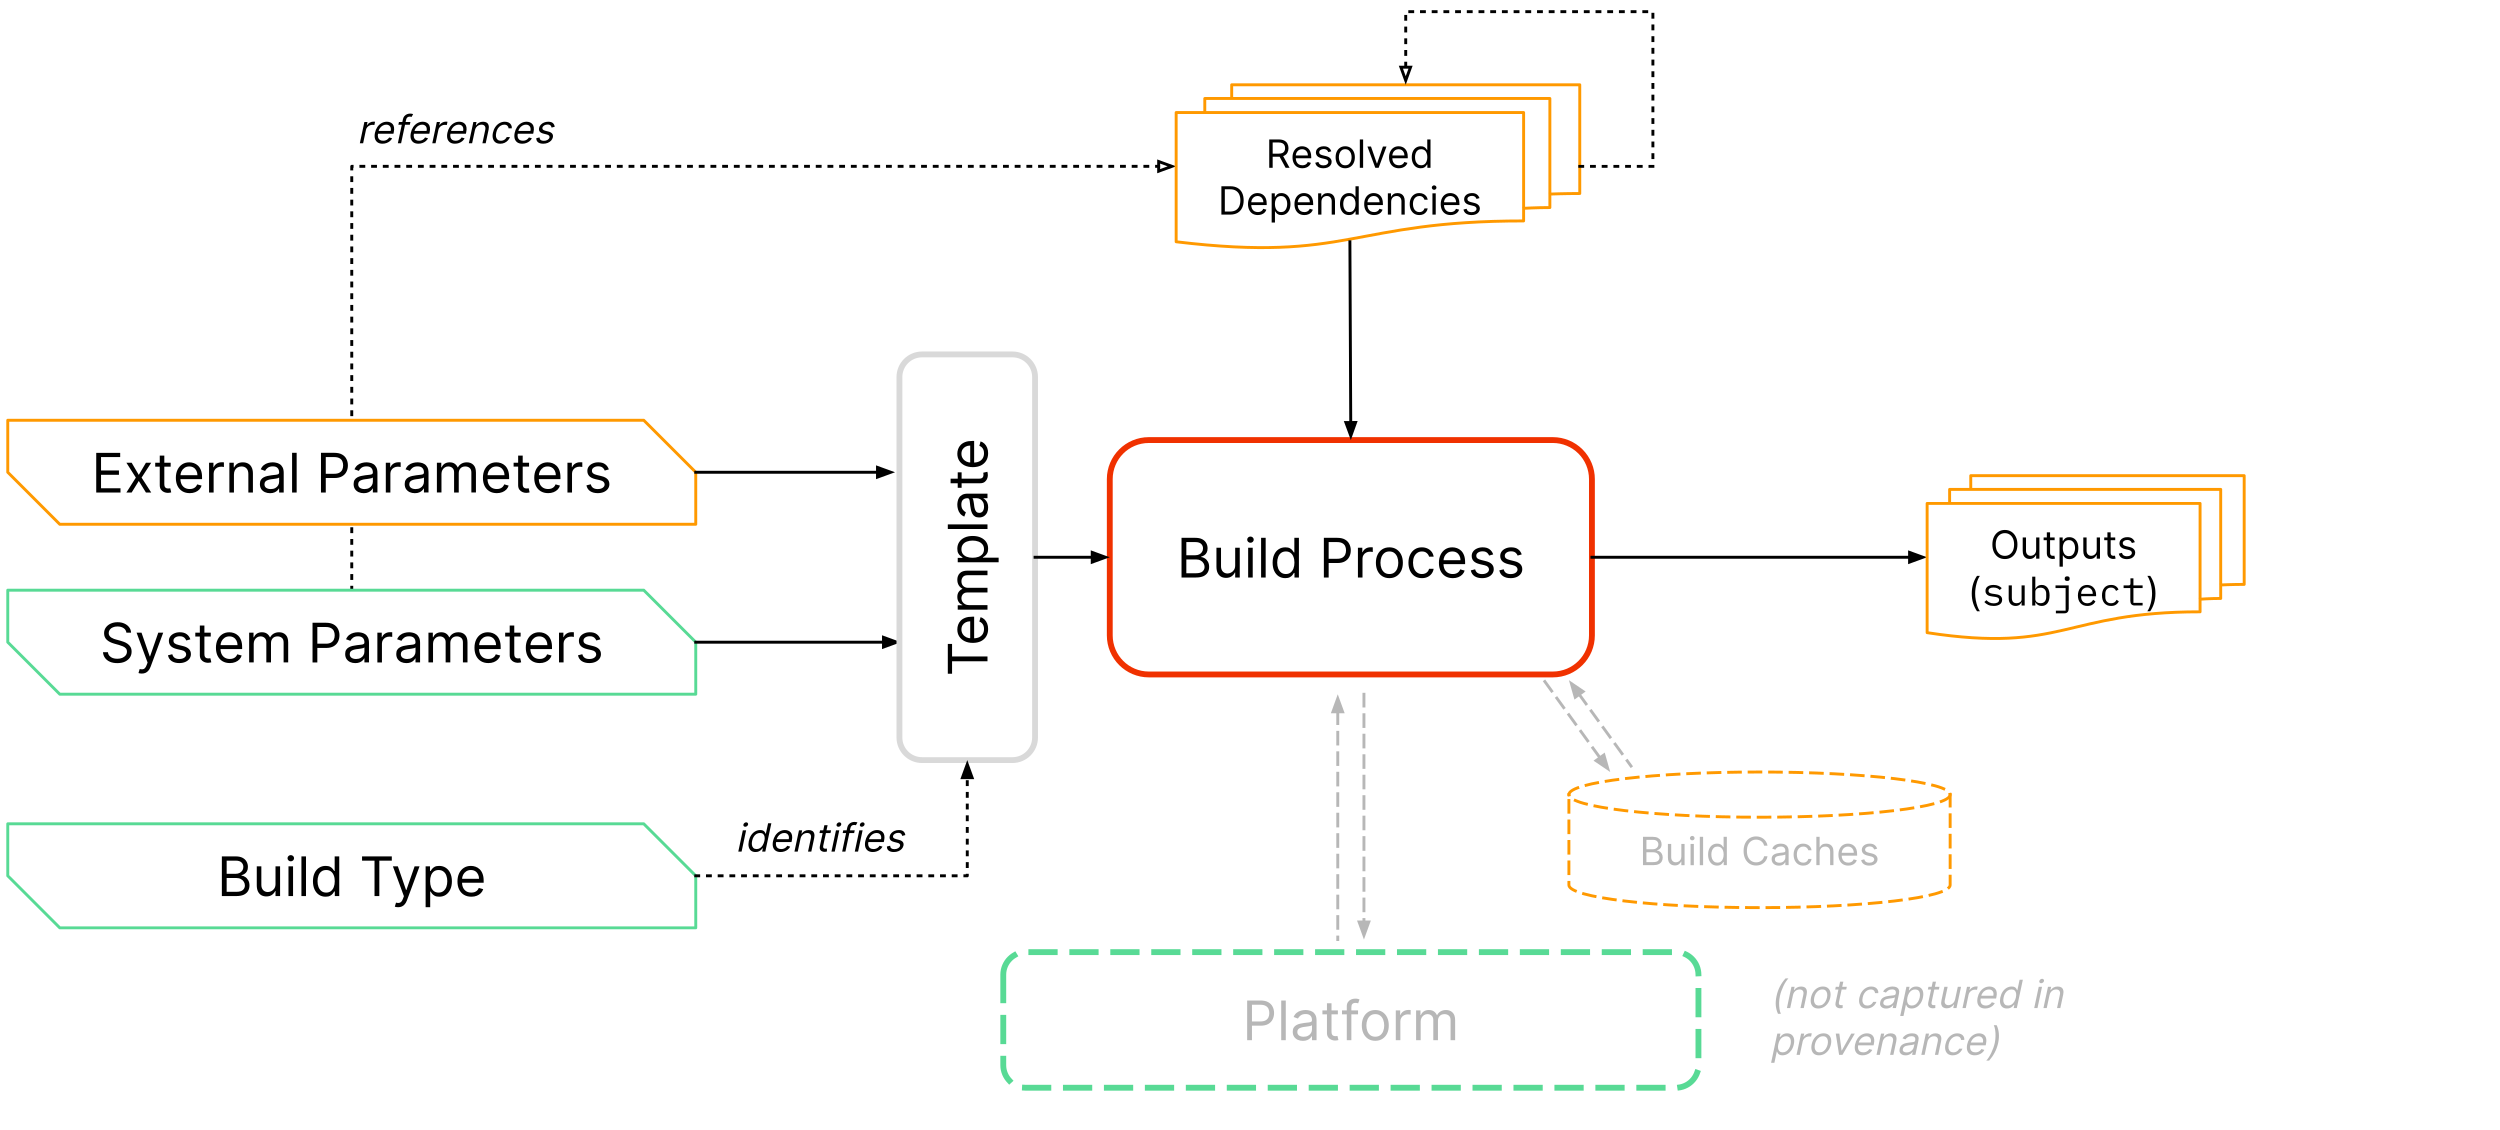 <svg xmlns="http://www.w3.org/2000/svg" xmlns:xlink="http://www.w3.org/1999/xlink" fill="none" stroke="none" stroke-linecap="square" stroke-miterlimit="10" version="1.1" viewBox="0 0 854.598 386.283"><rect x="0" y="0" width="854.598" height="386.283" fill="#333333" stroke="none"/><clipPath id="p.0"><path d="m0 0l854.598 0l0 386.283l-854.598 0l0 -386.283z" clip-rule="nonzero"/></clipPath><g clip-path="url(#p.0)"><path fill="#fff" fill-rule="evenodd" d="m0 0l854.598 0l0 386.283l-854.598 0z"/><path fill="#fff" fill-rule="evenodd" d="m379.365 163.785l0 0c0 -7.376 5.979 -13.355 13.355 -13.355l138.11 0c3.542 0 6.939 1.407 9.443 3.911c2.504 2.504 3.911 5.901 3.911 9.443l0 53.417c0 7.376 -5.979 13.355 -13.355 13.355l-138.11 0l0 0c-7.376 0 -13.355 -5.979 -13.355 -13.355z"/><path fill-rule="evenodd" stroke="#f03100" stroke-linecap="butt" stroke-linejoin="round" stroke-width="2" d="m379.365 163.785l0 0c0 -7.376 5.979 -13.355 13.355 -13.355l138.11 0c3.542 0 6.939 1.407 9.443 3.911c2.504 2.504 3.911 5.901 3.911 9.443l0 53.417c0 7.376 -5.979 13.355 -13.355 13.355l-138.11 0l0 0c-7.376 0 -13.355 -5.979 -13.355 -13.355z"/><path fill="#000" fill-rule="nonzero" d="m403.894 197.413l0 -13.562l4.75 0q1.406 0 2.328 0.484q0.922 0.484 1.375 1.312q0.453 0.812 0.453 1.797q0 0.875 -0.312 1.453q-0.297 0.562 -0.797 0.906q-0.5 0.328 -1.094 0.484l0 0.125q0.625 0.047 1.25 0.453q0.641 0.391 1.062 1.141q0.422 0.734 0.422 1.797q0 1.031 -0.469 1.844q-0.453 0.812 -1.453 1.297q-1.0 0.469 -2.609 0.469l-4.906 0zm1.641 -1.453l3.266 0q1.609 0 2.281 -0.625q0.688 -0.625 0.688 -1.531q0 -0.688 -0.359 -1.266q-0.344 -0.594 -1.0 -0.938q-0.641 -0.359 -1.531 -0.359l-3.344 0l0 4.719zm0 -6.156l3.047 0q0.75 0 1.344 -0.281q0.609 -0.297 0.953 -0.828q0.359 -0.531 0.359 -1.25q0 -0.891 -0.625 -1.516q-0.625 -0.625 -1.969 -0.625l-3.109 0l0 4.5zm16.7 3.453l0 -6.016l1.562 0l0 10.172l-1.562 0l0 -1.719l-0.109 0q-0.359 0.766 -1.109 1.312q-0.75 0.531 -1.906 0.531q-0.953 0 -1.703 -0.406q-0.734 -0.422 -1.156 -1.266q-0.422 -0.859 -0.422 -2.156l0 -6.469l1.562 0l0 6.359q0 1.109 0.625 1.781q0.625 0.656 1.594 0.656q0.578 0 1.188 -0.297q0.609 -0.297 1.016 -0.906q0.422 -0.625 0.422 -1.578zm4.433 4.156l0 -10.172l1.562 0l0 10.172l-1.562 0zm0.781 -11.875q-0.453 0 -0.781 -0.312q-0.328 -0.312 -0.328 -0.75q0 -0.438 0.328 -0.75q0.328 -0.312 0.781 -0.312q0.469 0 0.797 0.312q0.328 0.312 0.328 0.75q0 0.438 -0.328 0.75q-0.328 0.312 -0.797 0.312zm5.207 -1.688l0 13.562l-1.562 0l0 -13.562l1.562 0zm6.707 13.781q-1.281 0 -2.266 -0.641q-0.969 -0.656 -1.516 -1.828q-0.547 -1.188 -0.547 -2.812q0 -1.609 0.547 -2.781q0.547 -1.188 1.531 -1.828q0.984 -0.641 2.266 -0.641q1.0 0 1.578 0.328q0.578 0.328 0.875 0.75q0.312 0.406 0.484 0.672l0.141 0l0 -5.0l1.562 0l0 13.562l-1.516 0l0 -1.562l-0.188 0q-0.172 0.281 -0.484 0.703q-0.312 0.422 -0.906 0.75q-0.594 0.328 -1.562 0.328zm0.203 -1.406q0.938 0 1.578 -0.484q0.656 -0.5 1.0 -1.375q0.344 -0.891 0.344 -2.047q0 -1.141 -0.344 -1.984q-0.328 -0.859 -0.984 -1.344q-0.641 -0.484 -1.594 -0.484q-1.0 0 -1.656 0.516q-0.656 0.5 -0.984 1.375q-0.328 0.859 -0.328 1.922q0 1.094 0.328 1.984q0.344 0.875 1.0 1.406q0.656 0.516 1.641 0.516zm12.984 1.188l0 -13.562l4.594 0q1.594 0 2.609 0.578q1.016 0.562 1.5 1.547q0.5 0.969 0.5 2.156q0 1.203 -0.5 2.188q-0.484 0.984 -1.5 1.562q-1.0 0.578 -2.594 0.578l-3.281 0l0 -1.453l3.234 0q1.094 0 1.75 -0.375q0.672 -0.391 0.969 -1.031q0.297 -0.641 0.297 -1.469q0 -0.812 -0.297 -1.453q-0.297 -0.641 -0.969 -1.0q-0.672 -0.375 -1.781 -0.375l-2.891 0l0 12.109l-1.641 0zm11.643 0l0 -10.172l1.5 0l0 1.531l0.109 0q0.281 -0.75 1.0 -1.219q0.734 -0.469 1.656 -0.469q0.172 0 0.422 0q0.266 0 0.391 0.016l0 1.594q-0.078 -0.016 -0.359 -0.062q-0.281 -0.047 -0.594 -0.047q-0.734 0 -1.328 0.312q-0.578 0.312 -0.906 0.859q-0.328 0.531 -0.328 1.219l0 6.438l-1.562 0zm10.75 0.219q-1.375 0 -2.422 -0.656q-1.031 -0.656 -1.609 -1.828q-0.578 -1.188 -0.578 -2.766q0 -1.594 0.578 -2.781q0.578 -1.188 1.609 -1.844q1.047 -0.656 2.422 -0.656q1.375 0 2.406 0.656q1.047 0.656 1.625 1.844q0.578 1.188 0.578 2.781q0 1.578 -0.578 2.766q-0.578 1.172 -1.625 1.828q-1.031 0.656 -2.406 0.656zm0 -1.406q1.047 0 1.719 -0.531q0.688 -0.547 1.0 -1.422q0.328 -0.875 0.328 -1.891q0 -1.031 -0.328 -1.906q-0.312 -0.875 -1.0 -1.422q-0.672 -0.547 -1.719 -0.547q-1.047 0 -1.719 0.547q-0.672 0.547 -1.0 1.422q-0.328 0.875 -0.328 1.906q0 1.016 0.328 1.891q0.328 0.875 1.0 1.422q0.672 0.531 1.719 0.531zm11.13 1.406q-1.422 0 -2.469 -0.672q-1.031 -0.688 -1.594 -1.875q-0.547 -1.188 -0.547 -2.703q0 -1.547 0.562 -2.734q0.578 -1.203 1.609 -1.875q1.031 -0.672 2.406 -0.672q1.078 0 1.938 0.406q0.859 0.391 1.406 1.109q0.562 0.719 0.688 1.672l-1.562 0q-0.172 -0.703 -0.797 -1.234q-0.609 -0.547 -1.641 -0.547q-0.906 0 -1.594 0.484q-0.688 0.469 -1.078 1.328q-0.375 0.859 -0.375 2.0q0 1.188 0.375 2.062q0.375 0.875 1.062 1.359q0.688 0.484 1.609 0.484q0.609 0 1.109 -0.203q0.5 -0.219 0.844 -0.609q0.344 -0.406 0.484 -0.969l1.562 0q-0.125 0.906 -0.656 1.625q-0.516 0.719 -1.375 1.141q-0.844 0.422 -1.969 0.422zm10.555 0q-1.469 0 -2.547 -0.656q-1.062 -0.656 -1.641 -1.828q-0.562 -1.172 -0.562 -2.75q0 -1.562 0.562 -2.75q0.578 -1.203 1.609 -1.875q1.031 -0.672 2.406 -0.672q0.797 0 1.578 0.266q0.781 0.266 1.406 0.859q0.641 0.594 1.016 1.578q0.375 0.969 0.375 2.391l0 0.656l-7.844 0l0 -1.344l6.266 0q0 -0.859 -0.344 -1.531q-0.344 -0.688 -0.969 -1.078q-0.625 -0.391 -1.484 -0.391q-0.922 0 -1.609 0.469q-0.672 0.453 -1.047 1.188q-0.359 0.734 -0.359 1.578l0 0.906q0 1.141 0.391 1.953q0.406 0.797 1.125 1.219q0.719 0.406 1.672 0.406q0.609 0 1.109 -0.172q0.5 -0.188 0.859 -0.531q0.375 -0.359 0.562 -0.891l1.516 0.422q-0.234 0.766 -0.797 1.344q-0.562 0.578 -1.391 0.906q-0.828 0.328 -1.859 0.328zm13.803 -8.109l-1.406 0.391q-0.125 -0.344 -0.391 -0.672q-0.25 -0.344 -0.688 -0.562q-0.438 -0.219 -1.125 -0.219q-0.938 0 -1.562 0.422q-0.609 0.422 -0.609 1.078q0 0.594 0.422 0.938q0.422 0.328 1.328 0.547l1.516 0.375q1.359 0.328 2.031 1.016q0.672 0.672 0.672 1.75q0 0.859 -0.5 1.562q-0.5 0.688 -1.406 1.094q-0.891 0.391 -2.078 0.391q-1.547 0 -2.578 -0.672q-1.016 -0.688 -1.281 -1.984l1.484 -0.375q0.203 0.828 0.797 1.234q0.594 0.406 1.562 0.406q1.094 0 1.734 -0.453q0.641 -0.469 0.641 -1.125q0 -0.531 -0.375 -0.891q-0.359 -0.375 -1.125 -0.547l-1.703 -0.391q-1.391 -0.344 -2.047 -1.031q-0.656 -0.703 -0.656 -1.766q0 -0.859 0.484 -1.516q0.484 -0.656 1.328 -1.031q0.859 -0.391 1.922 -0.391q1.516 0 2.375 0.672q0.875 0.656 1.234 1.75zm9.752 0l-1.406 0.391q-0.125 -0.344 -0.391 -0.672q-0.25 -0.344 -0.688 -0.562q-0.438 -0.219 -1.125 -0.219q-0.938 0 -1.562 0.422q-0.609 0.422 -0.609 1.078q0 0.594 0.422 0.938q0.422 0.328 1.328 0.547l1.516 0.375q1.359 0.328 2.031 1.016q0.672 0.672 0.672 1.75q0 0.859 -0.5 1.562q-0.5 0.688 -1.406 1.094q-0.891 0.391 -2.078 0.391q-1.547 0 -2.578 -0.672q-1.016 -0.688 -1.281 -1.984l1.484 -0.375q0.203 0.828 0.797 1.234q0.594 0.406 1.562 0.406q1.094 0 1.734 -0.453q0.641 -0.469 0.641 -1.125q0 -0.531 -0.375 -0.891q-0.359 -0.375 -1.125 -0.547l-1.703 -0.391q-1.391 -0.344 -2.047 -1.031q-0.656 -0.703 -0.656 -1.766q0 -0.859 0.484 -1.516q0.484 -0.656 1.328 -1.031q0.859 -0.391 1.922 -0.391q1.516 0 2.375 0.672q0.875 0.656 1.234 1.75z"/><path fill="#000" fill-opacity="0" fill-rule="evenodd" d="m120.244 201.745l0 -144.882l281.827 0"/><path fill-rule="evenodd" stroke="#000" stroke-dasharray="1 3" stroke-linecap="butt" stroke-linejoin="round" stroke-width="1" d="m120.244 201.745l0 -144.882l275.827 0"/><path fill-rule="evenodd" stroke="#000" stroke-linecap="butt" stroke-width="1" d="m396.071 58.515l4.538 -1.652l-4.538 -1.652z"/><path fill="#000" fill-opacity="0" fill-rule="evenodd" d="m112.993 27.171l94.457 0l0 35.559l-94.457 0z"/><path fill="#000" fill-rule="nonzero" d="m123.009 48.971l1.547 -7.266l1.078 0l-0.234 1.094l0.078 0q0.312 -0.547 0.906 -0.875q0.609 -0.344 1.266 -0.344q0.109 0 0.281 0.016q0.188 0 0.281 0.016l-0.234 1.125q-0.062 -0.016 -0.25 -0.031q-0.188 -0.031 -0.422 -0.031q-0.516 0 -0.984 0.219q-0.453 0.219 -0.781 0.609q-0.328 0.375 -0.438 0.875l-0.969 4.594l-1.125 0zm7.764 0.156q-1.062 0 -1.719 -0.469q-0.656 -0.469 -0.891 -1.312q-0.219 -0.844 0.016 -1.953q0.234 -1.109 0.812 -1.969q0.594 -0.859 1.422 -1.328q0.844 -0.484 1.828 -0.484q0.578 0 1.078 0.188q0.516 0.188 0.891 0.609q0.375 0.422 0.484 1.125q0.125 0.688 -0.094 1.703l-0.109 0.484l-5.594 0l0.203 -0.969l4.453 0q0.141 -0.625 0 -1.094q-0.141 -0.484 -0.531 -0.766q-0.375 -0.281 -0.984 -0.281q-0.656 0 -1.219 0.328q-0.562 0.328 -0.938 0.859q-0.375 0.516 -0.5 1.125l-0.141 0.641q-0.172 0.828 0 1.406q0.172 0.562 0.609 0.859q0.453 0.281 1.141 0.281q0.438 0 0.812 -0.125q0.375 -0.125 0.688 -0.375q0.328 -0.25 0.547 -0.625l1.016 0.297q-0.281 0.547 -0.781 0.969q-0.5 0.406 -1.141 0.641q-0.625 0.234 -1.359 0.234zm9.528 -7.422l-0.203 0.938l-3.922 0l0.203 -0.938l3.922 0zm-4.297 7.266l1.75 -8.266q0.141 -0.625 0.516 -1.047q0.375 -0.422 0.891 -0.625q0.516 -0.203 1.047 -0.203q0.406 0 0.641 0.062q0.25 0.062 0.375 0.125l-0.531 0.953q-0.062 -0.016 -0.203 -0.062q-0.141 -0.047 -0.391 -0.047q-0.547 0 -0.859 0.281q-0.312 0.281 -0.422 0.812l-1.703 8.016l-1.109 0zm7.037 0.156q-1.062 0 -1.719 -0.469q-0.656 -0.469 -0.891 -1.312q-0.219 -0.844 0.016 -1.953q0.234 -1.109 0.812 -1.969q0.594 -0.859 1.422 -1.328q0.844 -0.484 1.828 -0.484q0.578 0 1.078 0.188q0.516 0.188 0.891 0.609q0.375 0.422 0.484 1.125q0.125 0.688 -0.094 1.703l-0.109 0.484l-5.594 0l0.203 -0.969l4.453 0q0.141 -0.625 0 -1.094q-0.141 -0.484 -0.531 -0.766q-0.375 -0.281 -0.984 -0.281q-0.656 0 -1.219 0.328q-0.562 0.328 -0.938 0.859q-0.375 0.516 -0.5 1.125l-0.141 0.641q-0.172 0.828 0 1.406q0.172 0.562 0.609 0.859q0.453 0.281 1.141 0.281q0.438 0 0.812 -0.125q0.375 -0.125 0.688 -0.375q0.328 -0.25 0.547 -0.625l1.016 0.297q-0.281 0.547 -0.781 0.969q-0.5 0.406 -1.141 0.641q-0.625 0.234 -1.359 0.234zm4.731 -0.156l1.547 -7.266l1.078 0l-0.234 1.094l0.078 0q0.312 -0.547 0.906 -0.875q0.609 -0.344 1.266 -0.344q0.109 0 0.281 0.016q0.188 0 0.281 0.016l-0.234 1.125q-0.062 -0.016 -0.25 -0.031q-0.188 -0.031 -0.422 -0.031q-0.516 0 -0.984 0.219q-0.453 0.219 -0.781 0.609q-0.328 0.375 -0.438 0.875l-0.969 4.594l-1.125 0zm7.764 0.156q-1.062 0 -1.719 -0.469q-0.656 -0.469 -0.891 -1.312q-0.219 -0.844 0.016 -1.953q0.234 -1.109 0.812 -1.969q0.594 -0.859 1.422 -1.328q0.844 -0.484 1.828 -0.484q0.578 0 1.078 0.188q0.516 0.188 0.891 0.609q0.375 0.422 0.484 1.125q0.125 0.688 -0.094 1.703l-0.109 0.484l-5.594 0l0.203 -0.969l4.453 0q0.141 -0.625 0 -1.094q-0.141 -0.484 -0.531 -0.766q-0.375 -0.281 -0.984 -0.281q-0.656 0 -1.219 0.328q-0.562 0.328 -0.938 0.859q-0.375 0.516 -0.5 1.125l-0.141 0.641q-0.172 0.828 0 1.406q0.172 0.562 0.609 0.859q0.453 0.281 1.141 0.281q0.438 0 0.812 -0.125q0.375 -0.125 0.688 -0.375q0.328 -0.25 0.547 -0.625l1.016 0.297q-0.281 0.547 -0.781 0.969q-0.5 0.406 -1.141 0.641q-0.625 0.234 -1.359 0.234zm6.794 -4.531l-0.938 4.375l-1.125 0l1.547 -7.266l1.078 0l-0.234 1.125l0.109 0q0.359 -0.547 0.953 -0.875q0.594 -0.344 1.406 -0.344q0.75 0 1.234 0.297q0.484 0.297 0.656 0.906q0.188 0.609 0 1.531l-0.984 4.625l-1.125 0l0.969 -4.547q0.188 -0.859 -0.156 -1.328q-0.344 -0.484 -1.109 -0.484q-0.547 0 -1.016 0.234q-0.469 0.234 -0.812 0.688q-0.328 0.438 -0.453 1.062zm8.659 4.531q-1.016 0 -1.656 -0.484q-0.625 -0.484 -0.844 -1.328q-0.219 -0.859 0.016 -1.938q0.234 -1.109 0.812 -1.953q0.594 -0.859 1.422 -1.328q0.844 -0.484 1.828 -0.484q0.766 0 1.312 0.281q0.562 0.281 0.844 0.797q0.297 0.5 0.234 1.188l-1.109 0q-0.016 -0.5 -0.375 -0.875q-0.344 -0.391 -1.094 -0.391q-0.641 0 -1.219 0.344q-0.562 0.328 -0.969 0.953q-0.391 0.609 -0.562 1.422q-0.188 0.844 -0.062 1.469q0.141 0.625 0.562 0.969q0.422 0.344 1.078 0.344q0.438 0 0.828 -0.141q0.391 -0.156 0.688 -0.438q0.297 -0.281 0.5 -0.688l1.109 0q-0.234 0.641 -0.719 1.156q-0.469 0.516 -1.141 0.828q-0.672 0.297 -1.484 0.297zm7.55 0q-1.062 0 -1.719 -0.469q-0.656 -0.469 -0.891 -1.312q-0.219 -0.844 0.016 -1.953q0.234 -1.109 0.812 -1.969q0.594 -0.859 1.422 -1.328q0.844 -0.484 1.828 -0.484q0.578 0 1.078 0.188q0.516 0.188 0.891 0.609q0.375 0.422 0.484 1.125q0.125 0.688 -0.094 1.703l-0.109 0.484l-5.594 0l0.203 -0.969l4.453 0q0.141 -0.625 0 -1.094q-0.141 -0.484 -0.531 -0.766q-0.375 -0.281 -0.984 -0.281q-0.656 0 -1.219 0.328q-0.562 0.328 -0.938 0.859q-0.375 0.516 -0.5 1.125l-0.141 0.641q-0.172 0.828 0 1.406q0.172 0.562 0.609 0.859q0.453 0.281 1.141 0.281q0.438 0 0.812 -0.125q0.375 -0.125 0.688 -0.375q0.328 -0.25 0.547 -0.625l1.016 0.297q-0.281 0.547 -0.781 0.969q-0.5 0.406 -1.141 0.641q-0.625 0.234 -1.359 0.234zm11.09 -5.797l-1.062 0.281q-0.047 -0.25 -0.188 -0.484q-0.125 -0.25 -0.406 -0.406q-0.281 -0.156 -0.766 -0.156q-0.656 0 -1.172 0.312q-0.5 0.312 -0.609 0.781q-0.078 0.406 0.172 0.656q0.25 0.234 0.859 0.391l1.016 0.266q0.922 0.234 1.297 0.734q0.375 0.484 0.219 1.234q-0.141 0.625 -0.594 1.125q-0.453 0.484 -1.156 0.781q-0.703 0.281 -1.547 0.281q-1.109 0 -1.75 -0.484q-0.625 -0.484 -0.609 -1.406l1.109 -0.266q0.016 0.578 0.375 0.875q0.375 0.297 1.062 0.297q0.781 0 1.312 -0.328q0.531 -0.344 0.641 -0.812q0.078 -0.375 -0.141 -0.625q-0.203 -0.266 -0.719 -0.391l-1.156 -0.297q-0.953 -0.234 -1.328 -0.734q-0.359 -0.5 -0.188 -1.25q0.125 -0.609 0.578 -1.078q0.453 -0.484 1.109 -0.75q0.656 -0.266 1.422 -0.266q1.078 0 1.594 0.469q0.516 0.469 0.625 1.25z"/><path fill="#fff" fill-rule="evenodd" d="m342.955 333.197l0 0c0 -4.268 3.46 -7.727 7.727 -7.727l222.183 0c2.049 0 4.015 0.814 5.464 2.263c1.449 1.449 2.263 3.415 2.263 5.464l0 30.908c0 4.268 -3.46 7.727 -7.727 7.727l-222.183 0l0 0c-4.268 0 -7.727 -3.46 -7.727 -7.727z"/><path fill-rule="evenodd" stroke="#58da95" stroke-dasharray="8 6" stroke-linecap="butt" stroke-linejoin="round" stroke-width="2" d="m342.955 333.197l0 0c0 -4.268 3.46 -7.727 7.727 -7.727l222.183 0c2.049 0 4.015 0.814 5.464 2.263c1.449 1.449 2.263 3.415 2.263 5.464l0 30.908c0 4.268 -3.46 7.727 -7.727 7.727l-222.183 0l0 0c-4.268 0 -7.727 -3.46 -7.727 -7.727z"/><path fill="#b7b7b7" fill-rule="nonzero" d="m426.327 355.571l0 -13.562l4.594 0q1.594 0 2.609 0.578q1.016 0.562 1.5 1.547q0.5 0.969 0.5 2.156q0 1.203 -0.5 2.188q-0.484 0.984 -1.5 1.562q-1.0 0.578 -2.594 0.578l-3.281 0l0 -1.453l3.234 0q1.094 0 1.75 -0.375q0.672 -0.391 0.969 -1.031q0.297 -0.641 0.297 -1.469q0 -0.812 -0.297 -1.453q-0.297 -0.641 -0.969 -1.0q-0.672 -0.375 -1.781 -0.375l-2.891 0l0 12.109l-1.641 0zm13.205 -13.562l0 13.562l-1.562 0l0 -13.562l1.562 0zm5.847 13.797q-0.969 0 -1.766 -0.359q-0.781 -0.375 -1.25 -1.062q-0.453 -0.703 -0.453 -1.703q0 -0.875 0.344 -1.422q0.344 -0.547 0.922 -0.859q0.578 -0.312 1.266 -0.469q0.703 -0.156 1.422 -0.25q0.922 -0.109 1.5 -0.172q0.578 -0.062 0.844 -0.219q0.281 -0.156 0.281 -0.531l0 -0.047q0 -0.984 -0.547 -1.531q-0.531 -0.547 -1.609 -0.547q-1.109 0 -1.75 0.5q-0.641 0.484 -0.891 1.047l-1.484 -0.531q0.391 -0.922 1.047 -1.438q0.672 -0.531 1.469 -0.734q0.797 -0.219 1.562 -0.219q0.484 0 1.125 0.125q0.641 0.109 1.234 0.469q0.609 0.359 1.0 1.078q0.406 0.719 0.406 1.938l0 6.703l-1.562 0l0 -1.375l-0.078 0q-0.172 0.328 -0.547 0.703q-0.359 0.375 -0.984 0.641q-0.609 0.266 -1.5 0.266zm0.25 -1.406q0.922 0 1.562 -0.359q0.641 -0.359 0.969 -0.938q0.328 -0.578 0.328 -1.219l0 -1.422q-0.109 0.109 -0.453 0.219q-0.328 0.094 -0.766 0.156q-0.422 0.062 -0.828 0.125q-0.406 0.047 -0.656 0.078q-0.609 0.078 -1.141 0.266q-0.531 0.172 -0.859 0.516q-0.312 0.344 -0.312 0.938q0 0.812 0.609 1.234q0.609 0.406 1.547 0.406zm11.708 -9.0l0 1.328l-5.281 0l0 -1.328l5.281 0zm-3.734 -2.438l1.562 0l0 9.688q0 0.672 0.188 1.0q0.203 0.328 0.5 0.438q0.312 0.109 0.656 0.109q0.266 0 0.422 -0.031q0.172 -0.031 0.266 -0.047l0.328 1.406q-0.156 0.047 -0.453 0.109q-0.281 0.062 -0.719 0.062q-0.656 0 -1.297 -0.281q-0.625 -0.281 -1.047 -0.859q-0.406 -0.594 -0.406 -1.469l0 -10.125zm10.628 2.438l0 1.328l-5.484 0l0 -1.328l5.484 0zm-3.844 10.172l0 -11.578q0 -0.875 0.406 -1.453q0.406 -0.594 1.062 -0.875q0.656 -0.297 1.391 -0.297q0.578 0 0.938 0.094q0.359 0.094 0.547 0.172l-0.453 1.344q-0.125 -0.031 -0.328 -0.094q-0.203 -0.062 -0.547 -0.062q-0.781 0 -1.125 0.391q-0.328 0.391 -0.328 1.156l0 11.203l-1.562 0zm9.744 0.219q-1.375 0 -2.422 -0.656q-1.031 -0.656 -1.609 -1.828q-0.578 -1.188 -0.578 -2.766q0 -1.594 0.578 -2.781q0.578 -1.188 1.609 -1.844q1.047 -0.656 2.422 -0.656q1.375 0 2.406 0.656q1.047 0.656 1.625 1.844q0.578 1.188 0.578 2.781q0 1.578 -0.578 2.766q-0.578 1.172 -1.625 1.828q-1.031 0.656 -2.406 0.656zm0 -1.406q1.047 0 1.719 -0.531q0.688 -0.547 1.0 -1.422q0.328 -0.875 0.328 -1.891q0 -1.031 -0.328 -1.906q-0.312 -0.875 -1.0 -1.422q-0.672 -0.547 -1.719 -0.547q-1.047 0 -1.719 0.547q-0.672 0.547 -1.0 1.422q-0.328 0.875 -0.328 1.906q0 1.016 0.328 1.891q0.328 0.875 1.0 1.422q0.672 0.531 1.719 0.531zm7.005 1.188l0 -10.172l1.5 0l0 1.531l0.109 0q0.281 -0.75 1.0 -1.219q0.734 -0.469 1.656 -0.469q0.172 0 0.422 0q0.266 0 0.391 0.016l0 1.594q-0.078 -0.016 -0.359 -0.062q-0.281 -0.047 -0.594 -0.047q-0.734 0 -1.328 0.312q-0.578 0.312 -0.906 0.859q-0.328 0.531 -0.328 1.219l0 6.438l-1.562 0zm6.943 0l0 -10.172l1.5 0l0 1.578l0.141 0q0.312 -0.812 1.016 -1.266q0.719 -0.453 1.703 -0.453q1.016 0 1.688 0.453q0.672 0.453 1.047 1.266l0.109 0q0.391 -0.781 1.172 -1.25q0.781 -0.469 1.875 -0.469q1.359 0 2.219 0.859q0.875 0.844 0.875 2.641l0 6.812l-1.562 0l0 -6.812q0 -1.125 -0.625 -1.609q-0.609 -0.484 -1.438 -0.484q-1.078 0 -1.672 0.656q-0.578 0.641 -0.578 1.625l0 6.625l-1.594 0l0 -6.969q0 -0.875 -0.562 -1.406q-0.562 -0.531 -1.453 -0.531q-0.609 0 -1.141 0.328q-0.516 0.328 -0.844 0.906q-0.312 0.562 -0.312 1.312l0 6.359l-1.562 0z"/><path fill="#000" fill-opacity="0" fill-rule="evenodd" d="m544.184 190.493l114.583 0"/><path fill-rule="evenodd" stroke="#000" stroke-linecap="butt" stroke-linejoin="round" stroke-width="1" d="m544.184 190.493l108.583 0"/><path fill="#000" fill-rule="evenodd" stroke="#000" stroke-linecap="butt" stroke-width="1" d="m652.766 192.145l4.538 -1.652l-4.538 -1.652z"/><path fill="#fff" fill-rule="evenodd" d="m2.653 143.659l217.402 0l17.78 17.78l0 17.78l0 0l-217.402 0l-17.78 -17.78l0 -17.78z"/><path fill-rule="evenodd" stroke="#f90" stroke-linecap="butt" stroke-linejoin="round" stroke-width="1" d="m2.653 143.659l217.402 0l17.78 17.78l0 17.78l0 0l-217.402 0l-17.78 -17.78l0 -17.78z"/><path fill="#000" fill-rule="nonzero" d="m32.895 168.358l0 -13.562l8.188 0l0 1.453l-6.547 0l0 4.578l6.125 0l0 1.469l-6.125 0l0 4.609l6.656 0l0 1.453l-8.297 0zm12.11 -10.172l2.438 4.156l2.438 -4.156l1.812 0l-3.297 5.078l3.297 5.094l-1.812 0l-2.438 -3.953l-2.438 3.953l-1.797 0l3.234 -5.094l-3.234 -5.078l1.797 0zm13.336 0l0 1.328l-5.281 0l0 -1.328l5.281 0zm-3.734 -2.438l1.562 0l0 9.688q0 0.672 0.188 1.0q0.203 0.328 0.5 0.438q0.312 0.109 0.656 0.109q0.266 0 0.422 -0.031q0.172 -0.031 0.266 -0.047l0.328 1.406q-0.156 0.047 -0.453 0.109q-0.281 0.062 -0.719 0.062q-0.656 0 -1.297 -0.281q-0.625 -0.281 -1.047 -0.859q-0.406 -0.594 -0.406 -1.469l0 -10.125zm10.256 12.828q-1.469 0 -2.547 -0.656q-1.062 -0.656 -1.641 -1.828q-0.562 -1.172 -0.562 -2.75q0 -1.562 0.562 -2.75q0.578 -1.203 1.609 -1.875q1.031 -0.672 2.406 -0.672q0.797 0 1.578 0.266q0.781 0.266 1.406 0.859q0.641 0.594 1.016 1.578q0.375 0.969 0.375 2.391l0 0.656l-7.844 0l0 -1.344l6.266 0q0 -0.859 -0.344 -1.531q-0.344 -0.688 -0.969 -1.078q-0.625 -0.391 -1.484 -0.391q-0.922 0 -1.609 0.469q-0.672 0.453 -1.047 1.188q-0.359 0.734 -0.359 1.578l0 0.906q0 1.141 0.391 1.953q0.406 0.797 1.125 1.219q0.719 0.406 1.672 0.406q0.609 0 1.109 -0.172q0.5 -0.188 0.859 -0.531q0.375 -0.359 0.562 -0.891l1.516 0.422q-0.234 0.766 -0.797 1.344q-0.562 0.578 -1.391 0.906q-0.828 0.328 -1.859 0.328zm6.6 -0.219l0 -10.172l1.5 0l0 1.531l0.109 0q0.281 -0.75 1.0 -1.219q0.734 -0.469 1.656 -0.469q0.172 0 0.422 0q0.266 0 0.391 0.016l0 1.594q-0.078 -0.016 -0.359 -0.062q-0.281 -0.047 -0.594 -0.047q-0.734 0 -1.328 0.312q-0.578 0.312 -0.906 0.859q-0.328 0.531 -0.328 1.219l0 6.438l-1.562 0zm8.506 -6.125l0 6.125l-1.562 0l0 -10.172l1.5 0l0 1.578l0.141 0q0.359 -0.766 1.078 -1.234q0.734 -0.484 1.891 -0.484q1.031 0 1.797 0.422q0.781 0.422 1.203 1.281q0.438 0.844 0.438 2.141l0 6.469l-1.562 0l0 -6.359q0 -1.203 -0.625 -1.875q-0.625 -0.672 -1.703 -0.672q-0.75 0 -1.344 0.328q-0.578 0.328 -0.922 0.953q-0.328 0.609 -0.328 1.5zm12.34 6.359q-0.969 0 -1.766 -0.359q-0.781 -0.375 -1.25 -1.062q-0.453 -0.703 -0.453 -1.703q0 -0.875 0.344 -1.422q0.344 -0.547 0.922 -0.859q0.578 -0.312 1.266 -0.469q0.703 -0.156 1.422 -0.25q0.922 -0.109 1.5 -0.172q0.578 -0.062 0.844 -0.219q0.281 -0.156 0.281 -0.531l0 -0.047q0 -0.984 -0.547 -1.531q-0.531 -0.547 -1.609 -0.547q-1.109 0 -1.75 0.5q-0.641 0.484 -0.891 1.047l-1.484 -0.531q0.391 -0.922 1.047 -1.438q0.672 -0.531 1.469 -0.734q0.797 -0.219 1.562 -0.219q0.484 0 1.125 0.125q0.641 0.109 1.234 0.469q0.609 0.359 1.0 1.078q0.406 0.719 0.406 1.938l0 6.703l-1.562 0l0 -1.375l-0.078 0q-0.172 0.328 -0.547 0.703q-0.359 0.375 -0.984 0.641q-0.609 0.266 -1.5 0.266zm0.25 -1.406q0.922 0 1.562 -0.359q0.641 -0.359 0.969 -0.938q0.328 -0.578 0.328 -1.219l0 -1.422q-0.109 0.109 -0.453 0.219q-0.328 0.094 -0.766 0.156q-0.422 0.062 -0.828 0.125q-0.406 0.047 -0.656 0.078q-0.609 0.078 -1.141 0.266q-0.531 0.172 -0.859 0.516q-0.312 0.344 -0.312 0.938q0 0.812 0.609 1.234q0.609 0.406 1.547 0.406zm8.849 -12.391l0 13.562l-1.562 0l0 -13.562l1.562 0zm8.313 13.562l0 -13.562l4.594 0q1.594 0 2.609 0.578q1.016 0.562 1.5 1.547q0.5 0.969 0.5 2.156q0 1.203 -0.5 2.188q-0.484 0.984 -1.5 1.562q-1.0 0.578 -2.594 0.578l-3.281 0l0 -1.453l3.234 0q1.094 0 1.75 -0.375q0.672 -0.391 0.969 -1.031q0.297 -0.641 0.297 -1.469q0 -0.812 -0.297 -1.453q-0.297 -0.641 -0.969 -1.0q-0.672 -0.375 -1.781 -0.375l-2.891 0l0 12.109l-1.641 0zm14.627 0.234q-0.969 0 -1.766 -0.359q-0.781 -0.375 -1.25 -1.062q-0.453 -0.703 -0.453 -1.703q0 -0.875 0.344 -1.422q0.344 -0.547 0.922 -0.859q0.578 -0.312 1.266 -0.469q0.703 -0.156 1.422 -0.25q0.922 -0.109 1.5 -0.172q0.578 -0.062 0.844 -0.219q0.281 -0.156 0.281 -0.531l0 -0.047q0 -0.984 -0.547 -1.531q-0.531 -0.547 -1.609 -0.547q-1.109 0 -1.75 0.5q-0.641 0.484 -0.891 1.047l-1.484 -0.531q0.391 -0.922 1.047 -1.438q0.672 -0.531 1.469 -0.734q0.797 -0.219 1.562 -0.219q0.484 0 1.125 0.125q0.641 0.109 1.234 0.469q0.609 0.359 1 1.078q0.406 0.719 0.406 1.938l0 6.703l-1.563 0l0 -1.375l-0.078 0q-0.172 0.328 -0.547 0.703q-0.359 0.375 -0.984 0.641q-0.609 0.266 -1.5 0.266zm0.25 -1.406q0.922 0 1.562 -0.359q0.641 -0.359 0.969 -0.938q0.328 -0.578 0.328 -1.219l0 -1.422q-0.109 0.109 -0.453 0.219q-0.328 0.094 -0.766 0.156q-0.422 0.062 -0.828 0.125q-0.406 0.047 -0.656 0.078q-0.609 0.078 -1.141 0.266q-0.531 0.172 -0.859 0.516q-0.312 0.344 -0.312 0.938q0 0.812 0.609 1.234q0.609 0.406 1.547 0.406zm7.286 1.172l0 -10.172l1.5 0l0 1.531l0.109 0q0.281 -0.75 1.0 -1.219q0.734 -0.469 1.656 -0.469q0.172 0 0.422 0q0.266 0 0.391 0.016l0 1.594q-0.078 -0.016 -0.359 -0.062q-0.281 -0.047 -0.594 -0.047q-0.734 0 -1.328 0.312q-0.578 0.312 -0.906 0.859q-0.328 0.531 -0.328 1.219l0 6.438l-1.562 0zm9.928 0.234q-0.969 0 -1.766 -0.359q-0.781 -0.375 -1.25 -1.062q-0.453 -0.703 -0.453 -1.703q0 -0.875 0.344 -1.422q0.344 -0.547 0.922 -0.859q0.578 -0.312 1.266 -0.469q0.703 -0.156 1.422 -0.25q0.922 -0.109 1.5 -0.172q0.578 -0.062 0.844 -0.219q0.281 -0.156 0.281 -0.531l0 -0.047q0 -0.984 -0.547 -1.531q-0.531 -0.547 -1.609 -0.547q-1.109 0 -1.75 0.5q-0.641 0.484 -0.891 1.047l-1.484 -0.531q0.391 -0.922 1.047 -1.438q0.672 -0.531 1.469 -0.734q0.797 -0.219 1.562 -0.219q0.484 0 1.125 0.125q0.641 0.109 1.234 0.469q0.609 0.359 1.0 1.078q0.406 0.719 0.406 1.938l0 6.703l-1.562 0l0 -1.375l-0.078 0q-0.172 0.328 -0.547 0.703q-0.359 0.375 -0.984 0.641q-0.609 0.266 -1.5 0.266zm0.25 -1.406q0.922 0 1.562 -0.359q0.641 -0.359 0.969 -0.938q0.328 -0.578 0.328 -1.219l0 -1.422q-0.109 0.109 -0.453 0.219q-0.328 0.094 -0.766 0.156q-0.422 0.062 -0.828 0.125q-0.406 0.047 -0.656 0.078q-0.609 0.078 -1.141 0.266q-0.531 0.172 -0.859 0.516q-0.312 0.344 -0.312 0.938q0 0.812 0.609 1.234q0.609 0.406 1.547 0.406zm7.286 1.172l0 -10.172l1.5 0l0 1.578l0.141 0q0.312 -0.812 1.016 -1.266q0.719 -0.453 1.703 -0.453q1.016 0 1.688 0.453q0.672 0.453 1.047 1.266l0.109 0q0.391 -0.781 1.172 -1.25q0.781 -0.469 1.875 -0.469q1.359 0 2.219 0.859q0.875 0.844 0.875 2.641l0 6.812l-1.562 0l0 -6.812q0 -1.125 -0.625 -1.609q-0.609 -0.484 -1.438 -0.484q-1.078 0 -1.672 0.656q-0.578 0.641 -0.578 1.625l0 6.625l-1.594 0l0 -6.969q0 -0.875 -0.562 -1.406q-0.562 -0.531 -1.453 -0.531q-0.609 0 -1.141 0.328q-0.516 0.328 -0.844 0.906q-0.312 0.562 -0.312 1.312l0 6.359l-1.562 0zm20.484 0.219q-1.469 0 -2.547 -0.656q-1.062 -0.656 -1.641 -1.828q-0.562 -1.172 -0.562 -2.75q0 -1.562 0.562 -2.75q0.578 -1.203 1.609 -1.875q1.031 -0.672 2.406 -0.672q0.797 0 1.578 0.266q0.781 0.266 1.406 0.859q0.641 0.594 1.016 1.578q0.375 0.969 0.375 2.391l0 0.656l-7.844 0l0 -1.344l6.266 0q0 -0.859 -0.344 -1.531q-0.344 -0.688 -0.969 -1.078q-0.625 -0.391 -1.484 -0.391q-0.922 0 -1.609 0.469q-0.672 0.453 -1.047 1.188q-0.359 0.734 -0.359 1.578l0 0.906q0 1.141 0.391 1.953q0.406 0.797 1.125 1.219q0.719 0.406 1.672 0.406q0.609 0 1.109 -0.172q0.5 -0.188 0.859 -0.531q0.375 -0.359 0.562 -0.891l1.516 0.422q-0.234 0.766 -0.797 1.344q-0.562 0.578 -1.391 0.906q-0.828 0.328 -1.859 0.328zm11.022 -10.391l0 1.328l-5.281 0l0 -1.328l5.281 0zm-3.734 -2.438l1.562 0l0 9.688q0 0.672 0.188 1.0q0.203 0.328 0.5 0.438q0.312 0.109 0.656 0.109q0.266 0 0.422 -0.031q0.172 -0.031 0.266 -0.047l0.328 1.406q-0.156 0.047 -0.453 0.109q-0.281 0.062 -0.719 0.062q-0.656 0 -1.297 -0.281q-0.625 -0.281 -1.047 -0.859q-0.406 -0.594 -0.406 -1.469l0 -10.125zm10.256 12.828q-1.469 0 -2.547 -0.656q-1.062 -0.656 -1.641 -1.828q-0.562 -1.172 -0.562 -2.75q0 -1.562 0.562 -2.75q0.578 -1.203 1.609 -1.875q1.031 -0.672 2.406 -0.672q0.797 0 1.578 0.266q0.781 0.266 1.406 0.859q0.641 0.594 1.016 1.578q0.375 0.969 0.375 2.391l0 0.656l-7.844 0l0 -1.344l6.266 0q0 -0.859 -0.344 -1.531q-0.344 -0.688 -0.969 -1.078q-0.625 -0.391 -1.484 -0.391q-0.922 0 -1.609 0.469q-0.672 0.453 -1.047 1.188q-0.359 0.734 -0.359 1.578l0 0.906q0 1.141 0.391 1.953q0.406 0.797 1.125 1.219q0.719 0.406 1.672 0.406q0.609 0 1.109 -0.172q0.5 -0.188 0.859 -0.531q0.375 -0.359 0.562 -0.891l1.516 0.422q-0.234 0.766 -0.797 1.344q-0.562 0.578 -1.391 0.906q-0.828 0.328 -1.859 0.328zm6.6 -0.219l0 -10.172l1.5 0l0 1.531l0.109 0q0.281 -0.75 1.0 -1.219q0.734 -0.469 1.656 -0.469q0.172 0 0.422 0q0.266 0 0.391 0.016l0 1.594q-0.078 -0.016 -0.359 -0.062q-0.281 -0.047 -0.594 -0.047q-0.734 0 -1.328 0.312q-0.578 0.312 -0.906 0.859q-0.328 0.531 -0.328 1.219l0 6.438l-1.562 0zm14.146 -7.891l-1.406 0.391q-0.125 -0.344 -0.391 -0.672q-0.25 -0.344 -0.688 -0.562q-0.438 -0.219 -1.125 -0.219q-0.938 0 -1.562 0.422q-0.609 0.422 -0.609 1.078q0 0.594 0.422 0.938q0.422 0.328 1.328 0.547l1.516 0.375q1.359 0.328 2.031 1.016q0.672 0.672 0.672 1.75q0 0.859 -0.5 1.562q-0.5 0.688 -1.406 1.094q-0.891 0.391 -2.078 0.391q-1.547 0 -2.578 -0.672q-1.016 -0.688 -1.281 -1.984l1.484 -0.375q0.203 0.828 0.797 1.234q0.594 0.406 1.562 0.406q1.094 0 1.734 -0.453q0.641 -0.469 0.641 -1.125q0 -0.531 -0.375 -0.891q-0.359 -0.375 -1.125 -0.547l-1.703 -0.391q-1.391 -0.344 -2.047 -1.031q-0.656 -0.703 -0.656 -1.766q0 -0.859 0.484 -1.516q0.484 -0.656 1.328 -1.031q0.859 -0.391 1.922 -0.391q1.516 0 2.375 0.672q0.875 0.656 1.234 1.75z"/><path fill="#000" fill-opacity="0" fill-rule="evenodd" d="m237.834 161.438l68.126 0"/><path fill-rule="evenodd" stroke="#000" stroke-linecap="butt" stroke-linejoin="round" stroke-width="1" d="m237.834 161.438l62.126 0"/><path fill="#000" fill-rule="evenodd" stroke="#000" stroke-linecap="butt" stroke-width="1" d="m299.96 163.09l4.538 -1.652l-4.538 -1.652z"/><path fill="#fff" fill-rule="evenodd" d="m2.654 201.745l217.402 0l17.78 17.78l0 17.78l0 0l-217.402 0l-17.78 -17.78l0 -17.78z"/><path fill-rule="evenodd" stroke="#58da95" stroke-linecap="butt" stroke-linejoin="round" stroke-width="1" d="m2.654 201.745l217.402 0l17.78 17.78l0 17.78l0 0l-217.402 0l-17.78 -17.78l0 -17.78z"/><path fill="#000" fill-rule="nonzero" d="m43.206 216.273q-0.125 -1.016 -0.969 -1.562q-0.844 -0.562 -2.078 -0.562q-0.906 0 -1.578 0.297q-0.672 0.281 -1.047 0.797q-0.375 0.516 -0.375 1.156q0 0.547 0.266 0.938q0.266 0.391 0.672 0.641q0.406 0.25 0.859 0.422q0.453 0.156 0.828 0.25l1.375 0.375q0.531 0.141 1.188 0.391q0.656 0.234 1.25 0.656q0.609 0.422 1.0 1.078q0.391 0.656 0.391 1.609q0 1.109 -0.578 2.0q-0.578 0.875 -1.672 1.406q-1.094 0.516 -2.656 0.516q-1.453 0 -2.516 -0.469q-1.062 -0.469 -1.672 -1.312q-0.609 -0.844 -0.688 -1.953l1.688 0q0.078 0.766 0.531 1.266q0.453 0.5 1.141 0.75q0.703 0.234 1.516 0.234q0.938 0 1.688 -0.297q0.75 -0.312 1.188 -0.859q0.438 -0.562 0.438 -1.297q0 -0.688 -0.375 -1.109q-0.375 -0.422 -1.0 -0.688q-0.609 -0.266 -1.328 -0.469l-1.672 -0.469q-1.594 -0.453 -2.516 -1.297q-0.922 -0.859 -0.922 -2.234q0 -1.141 0.609 -1.984q0.625 -0.859 1.672 -1.328q1.047 -0.469 2.344 -0.469q1.312 0 2.328 0.469q1.031 0.469 1.625 1.281q0.609 0.797 0.641 1.828l-1.594 0zm5.274 13.984q-0.391 0 -0.703 -0.062q-0.312 -0.062 -0.438 -0.125l0.406 -1.375q0.562 0.141 1.0 0.094q0.438 -0.031 0.781 -0.375q0.344 -0.344 0.625 -1.125l0.297 -0.797l-3.766 -10.219l1.688 0l2.812 8.109l0.109 0l2.812 -8.109l1.688 0l-4.312 11.656q-0.297 0.781 -0.734 1.297q-0.422 0.531 -1.0 0.781q-0.562 0.25 -1.266 0.25zm16.591 -11.703l-1.406 0.391q-0.125 -0.344 -0.391 -0.672q-0.25 -0.344 -0.688 -0.562q-0.438 -0.219 -1.125 -0.219q-0.938 0 -1.562 0.422q-0.609 0.422 -0.609 1.078q0 0.594 0.422 0.938q0.422 0.328 1.328 0.547l1.516 0.375q1.359 0.328 2.031 1.016q0.672 0.672 0.672 1.75q0 0.859 -0.5 1.562q-0.5 0.688 -1.406 1.094q-0.891 0.391 -2.078 0.391q-1.547 0 -2.578 -0.672q-1.016 -0.688 -1.281 -1.984l1.484 -0.375q0.203 0.828 0.797 1.234q0.594 0.406 1.562 0.406q1.094 0 1.734 -0.453q0.641 -0.469 0.641 -1.125q0 -0.531 -0.375 -0.891q-0.359 -0.375 -1.125 -0.547l-1.703 -0.391q-1.391 -0.344 -2.047 -1.031q-0.656 -0.703 -0.656 -1.766q0 -0.859 0.484 -1.516q0.484 -0.656 1.328 -1.031q0.859 -0.391 1.922 -0.391q1.516 0 2.375 0.672q0.875 0.656 1.234 1.75zm6.971 -2.281l0 1.328l-5.281 0l0 -1.328l5.281 0zm-3.734 -2.438l1.562 0l0 9.688q0 0.672 0.188 1.0q0.203 0.328 0.5 0.438q0.312 0.109 0.656 0.109q0.266 0 0.422 -0.031q0.172 -0.031 0.266 -0.047l0.328 1.406q-0.156 0.047 -0.453 0.109q-0.281 0.062 -0.719 0.062q-0.656 0 -1.297 -0.281q-0.625 -0.281 -1.047 -0.859q-0.406 -0.594 -0.406 -1.469l0 -10.125zm10.256 12.828q-1.469 0 -2.547 -0.656q-1.062 -0.656 -1.641 -1.828q-0.562 -1.172 -0.562 -2.75q0 -1.562 0.562 -2.75q0.578 -1.203 1.609 -1.875q1.031 -0.672 2.406 -0.672q0.797 0 1.578 0.266q0.781 0.266 1.406 0.859q0.641 0.594 1.016 1.578q0.375 0.969 0.375 2.391l0 0.656l-7.844 0l0 -1.344l6.266 0q0 -0.859 -0.344 -1.531q-0.344 -0.688 -0.969 -1.078q-0.625 -0.391 -1.484 -0.391q-0.922 0 -1.609 0.469q-0.672 0.453 -1.047 1.188q-0.359 0.734 -0.359 1.578l0 0.906q0 1.141 0.391 1.953q0.406 0.797 1.125 1.219q0.719 0.406 1.672 0.406q0.609 0 1.109 -0.172q0.5 -0.188 0.859 -0.531q0.375 -0.359 0.562 -0.891l1.516 0.422q-0.234 0.766 -0.797 1.344q-0.562 0.578 -1.391 0.906q-0.828 0.328 -1.859 0.328zm6.6 -0.219l0 -10.172l1.5 0l0 1.578l0.141 0q0.312 -0.812 1.016 -1.266q0.719 -0.453 1.703 -0.453q1.016 0 1.688 0.453q0.672 0.453 1.047 1.266l0.109 0q0.391 -0.781 1.172 -1.25q0.781 -0.469 1.875 -0.469q1.359 0 2.219 0.859q0.875 0.844 0.875 2.641l0 6.812l-1.562 0l0 -6.812q0 -1.125 -0.625 -1.609q-0.609 -0.484 -1.438 -0.484q-1.078 0 -1.672 0.656q-0.578 0.641 -0.578 1.625l0 6.625l-1.594 0l0 -6.969q0 -0.875 -0.562 -1.406q-0.562 -0.531 -1.453 -0.531q-0.609 0 -1.141 0.328q-0.516 0.328 -0.844 0.906q-0.312 0.562 -0.312 1.312l0 6.359l-1.562 0zm21.669 0l0 -13.562l4.594 0q1.594 0 2.609 0.578q1.016 0.562 1.5 1.547q0.5 0.969 0.5 2.156q0 1.203 -0.5 2.188q-0.484 0.984 -1.5 1.562q-1.0 0.578 -2.594 0.578l-3.281 0l0 -1.453l3.234 0q1.094 0 1.75 -0.375q0.672 -0.391 0.969 -1.031q0.297 -0.641 0.297 -1.469q0 -0.812 -0.297 -1.453q-0.297 -0.641 -0.969 -1.0q-0.672 -0.375 -1.781 -0.375l-2.891 0l0 12.109l-1.641 0zm14.627 0.234q-0.969 0 -1.766 -0.359q-0.781 -0.375 -1.25 -1.062q-0.453 -0.703 -0.453 -1.703q0 -0.875 0.344 -1.422q0.344 -0.547 0.922 -0.859q0.578 -0.312 1.266 -0.469q0.703 -0.156 1.422 -0.25q0.922 -0.109 1.5 -0.172q0.578 -0.062 0.844 -0.219q0.281 -0.156 0.281 -0.531l0 -0.047q0 -0.984 -0.547 -1.531q-0.531 -0.547 -1.609 -0.547q-1.109 0 -1.75 0.5q-0.641 0.484 -0.891 1.047l-1.484 -0.531q0.391 -0.922 1.047 -1.438q0.672 -0.531 1.469 -0.734q0.797 -0.219 1.562 -0.219q0.484 0 1.125 0.125q0.641 0.109 1.234 0.469q0.609 0.359 1.0 1.078q0.406 0.719 0.406 1.938l0 6.703l-1.562 0l0 -1.375l-0.078 0q-0.172 0.328 -0.547 0.703q-0.359 0.375 -0.984 0.641q-0.609 0.266 -1.5 0.266zm0.25 -1.406q0.922 0 1.562 -0.359q0.641 -0.359 0.969 -0.938q0.328 -0.578 0.328 -1.219l0 -1.422q-0.109 0.109 -0.453 0.219q-0.328 0.094 -0.766 0.156q-0.422 0.062 -0.828 0.125q-0.406 0.047 -0.656 0.078q-0.609 0.078 -1.141 0.266q-0.531 0.172 -0.859 0.516q-0.312 0.344 -0.312 0.938q0 0.812 0.609 1.234q0.609 0.406 1.547 0.406zm7.286 1.172l0 -10.172l1.5 0l0 1.531l0.109 0q0.281 -0.75 1.0 -1.219q0.734 -0.469 1.656 -0.469q0.172 0 0.422 0q0.266 0 0.391 0.016l0 1.594q-0.078 -0.016 -0.359 -0.062q-0.281 -0.047 -0.594 -0.047q-0.734 0 -1.328 0.312q-0.578 0.312 -0.906 0.859q-0.328 0.531 -0.328 1.219l0 6.438l-1.562 0zm9.928 0.234q-0.969 0 -1.766 -0.359q-0.781 -0.375 -1.25 -1.062q-0.453 -0.703 -0.453 -1.703q0 -0.875 0.344 -1.422q0.344 -0.547 0.922 -0.859q0.578 -0.312 1.266 -0.469q0.703 -0.156 1.422 -0.25q0.922 -0.109 1.5 -0.172q0.578 -0.062 0.844 -0.219q0.281 -0.156 0.281 -0.531l0 -0.047q0 -0.984 -0.547 -1.531q-0.531 -0.547 -1.609 -0.547q-1.109 0 -1.75 0.5q-0.641 0.484 -0.891 1.047l-1.484 -0.531q0.391 -0.922 1.047 -1.438q0.672 -0.531 1.469 -0.734q0.797 -0.219 1.562 -0.219q0.484 0 1.125 0.125q0.641 0.109 1.234 0.469q0.609 0.359 1.0 1.078q0.406 0.719 0.406 1.938l0 6.703l-1.562 0l0 -1.375l-0.078 0q-0.172 0.328 -0.547 0.703q-0.359 0.375 -0.984 0.641q-0.609 0.266 -1.5 0.266zm0.25 -1.406q0.922 0 1.562 -0.359q0.641 -0.359 0.969 -0.938q0.328 -0.578 0.328 -1.219l0 -1.422q-0.109 0.109 -0.453 0.219q-0.328 0.094 -0.766 0.156q-0.422 0.062 -0.828 0.125q-0.406 0.047 -0.656 0.078q-0.609 0.078 -1.141 0.266q-0.531 0.172 -0.859 0.516q-0.312 0.344 -0.312 0.938q0 0.812 0.609 1.234q0.609 0.406 1.547 0.406zm7.286 1.172l0 -10.172l1.5 0l0 1.578l0.141 0q0.312 -0.812 1.016 -1.266q0.719 -0.453 1.703 -0.453q1.016 0 1.688 0.453q0.672 0.453 1.047 1.266l0.109 0q0.391 -0.781 1.172 -1.25q0.781 -0.469 1.875 -0.469q1.359 0 2.219 0.859q0.875 0.844 0.875 2.641l0 6.812l-1.562 0l0 -6.812q0 -1.125 -0.625 -1.609q-0.609 -0.484 -1.438 -0.484q-1.078 0 -1.672 0.656q-0.578 0.641 -0.578 1.625l0 6.625l-1.594 0l0 -6.969q0 -0.875 -0.562 -1.406q-0.562 -0.531 -1.453 -0.531q-0.609 0 -1.141 0.328q-0.516 0.328 -0.844 0.906q-0.312 0.562 -0.312 1.312l0 6.359l-1.562 0zm20.484 0.219q-1.469 0 -2.547 -0.656q-1.062 -0.656 -1.641 -1.828q-0.562 -1.172 -0.562 -2.75q0 -1.562 0.562 -2.75q0.578 -1.203 1.609 -1.875q1.031 -0.672 2.406 -0.672q0.797 0 1.578 0.266q0.781 0.266 1.406 0.859q0.641 0.594 1.016 1.578q0.375 0.969 0.375 2.391l0 0.656l-7.844 0l0 -1.344l6.266 0q0 -0.859 -0.344 -1.531q-0.344 -0.688 -0.969 -1.078q-0.625 -0.391 -1.484 -0.391q-0.922 0 -1.609 0.469q-0.672 0.453 -1.047 1.188q-0.359 0.734 -0.359 1.578l0 0.906q0 1.141 0.391 1.953q0.406 0.797 1.125 1.219q0.719 0.406 1.672 0.406q0.609 0 1.109 -0.172q0.5 -0.188 0.859 -0.531q0.375 -0.359 0.562 -0.891l1.516 0.422q-0.234 0.766 -0.797 1.344q-0.562 0.578 -1.391 0.906q-0.828 0.328 -1.859 0.328zm11.022 -10.391l0 1.328l-5.281 0l0 -1.328l5.281 0zm-3.734 -2.438l1.562 0l0 9.688q0 0.672 0.188 1.0q0.203 0.328 0.5 0.438q0.312 0.109 0.656 0.109q0.266 0 0.422 -0.031q0.172 -0.031 0.266 -0.047l0.328 1.406q-0.156 0.047 -0.453 0.109q-0.281 0.062 -0.719 0.062q-0.656 0 -1.297 -0.281q-0.625 -0.281 -1.047 -0.859q-0.406 -0.594 -0.406 -1.469l0 -10.125zm10.256 12.828q-1.469 0 -2.547 -0.656q-1.062 -0.656 -1.641 -1.828q-0.562 -1.172 -0.562 -2.75q0 -1.562 0.562 -2.75q0.578 -1.203 1.609 -1.875q1.031 -0.672 2.406 -0.672q0.797 0 1.578 0.266q0.781 0.266 1.406 0.859q0.641 0.594 1.016 1.578q0.375 0.969 0.375 2.391l0 0.656l-7.844 0l0 -1.344l6.266 0q0 -0.859 -0.344 -1.531q-0.344 -0.688 -0.969 -1.078q-0.625 -0.391 -1.484 -0.391q-0.922 0 -1.609 0.469q-0.672 0.453 -1.047 1.188q-0.359 0.734 -0.359 1.578l0 0.906q0 1.141 0.391 1.953q0.406 0.797 1.125 1.219q0.719 0.406 1.672 0.406q0.609 0 1.109 -0.172q0.5 -0.188 0.859 -0.531q0.375 -0.359 0.562 -0.891l1.516 0.422q-0.234 0.766 -0.797 1.344q-0.562 0.578 -1.391 0.906q-0.828 0.328 -1.859 0.328zm6.6 -0.219l0 -10.172l1.5 0l0 1.531l0.109 0q0.281 -0.75 1.0 -1.219q0.734 -0.469 1.656 -0.469q0.172 0 0.422 0q0.266 0 0.391 0.016l0 1.594q-0.078 -0.016 -0.359 -0.062q-0.281 -0.047 -0.594 -0.047q-0.734 0 -1.328 0.312q-0.578 0.312 -0.906 0.859q-0.328 0.531 -0.328 1.219l0 6.438l-1.562 0zm14.146 -7.891l-1.406 0.391q-0.125 -0.344 -0.391 -0.672q-0.25 -0.344 -0.688 -0.562q-0.438 -0.219 -1.125 -0.219q-0.938 0 -1.562 0.422q-0.609 0.422 -0.609 1.078q0 0.594 0.422 0.938q0.422 0.328 1.328 0.547l1.516 0.375q1.359 0.328 2.031 1.016q0.672 0.672 0.672 1.75q0 0.859 -0.5 1.562q-0.5 0.688 -1.406 1.094q-0.891 0.391 -2.078 0.391q-1.547 0 -2.578 -0.672q-1.016 -0.688 -1.281 -1.984l1.484 -0.375q0.203 0.828 0.797 1.234q0.594 0.406 1.562 0.406q1.094 0 1.734 -0.453q0.641 -0.469 0.641 -1.125q0 -0.531 -0.375 -0.891q-0.359 -0.375 -1.125 -0.547l-1.703 -0.391q-1.391 -0.344 -2.047 -1.031q-0.656 -0.703 -0.656 -1.766q0 -0.859 0.484 -1.516q0.484 -0.656 1.328 -1.031q0.859 -0.391 1.922 -0.391q1.516 0 2.375 0.672q0.875 0.656 1.234 1.75z"/><path fill="#fff" fill-rule="evenodd" d="m402.058 38.472l118.774 0l0 37.05c-59.384 0 -59.384 14.255 -118.774 7.127zm9.785 0l0 -4.803l117.963 0l0 37.282c-4.484 0 -8.974 0.258 -8.974 0.258l0 -32.737zm9.198 -4.803l0 -4.687l118.984 0l0 37.166c-5.11 0 -10.22 0.194 -10.22 0.194l0 -32.673z"/><path fill="#000" fill-opacity="0" fill-rule="evenodd" d="m402.058 38.472l118.774 0l0 37.05c-59.384 0 -59.384 14.255 -118.774 7.127zm9.785 0l0 -4.803l117.963 0l0 37.282c-4.484 0 -8.974 0.258 -8.974 0.258m-99.79 -37.541l0 -4.687l118.984 0l0 37.166c-5.11 0 -10.22 0.194 -10.22 0.194"/><path fill="#000" fill-opacity="0" fill-rule="evenodd" d="m402.058 82.649c59.39 7.127 59.39 -7.127 118.774 -7.127l0 -4.313c0 0 4.49 -0.258 8.974 -0.258l0 -4.61c0 0 5.11 -0.194 10.22 -0.194l0 -37.166l-118.984 0l0 4.687l-9.198 0l0 4.803l-9.785 0z"/><path fill-rule="evenodd" stroke="#f90" stroke-linecap="butt" stroke-linejoin="round" stroke-width="1" d="m402.058 38.472l118.774 0l0 37.05c-59.384 0 -59.384 14.255 -118.774 7.127zm9.785 0l0 -4.803l117.963 0l0 37.282c-4.484 0 -8.974 0.258 -8.974 0.258m-99.79 -37.541l0 -4.687l118.984 0l0 37.166c-5.11 0 -10.22 0.194 -10.22 0.194"/><path fill="#000" fill-rule="nonzero" d="m433.877 57.361l0 -9.688l3.281 0q1.125 0 1.859 0.391q0.734 0.375 1.078 1.047q0.359 0.672 0.359 1.531q0 0.859 -0.359 1.531q-0.344 0.656 -1.078 1.031q-0.719 0.375 -1.844 0.375l-2.656 0l0 -1.062l2.625 0q0.766 0 1.234 -0.219q0.484 -0.234 0.703 -0.656q0.219 -0.422 0.219 -1.0q0 -0.578 -0.219 -1.016q-0.219 -0.438 -0.703 -0.672q-0.469 -0.25 -1.266 -0.25l-2.062 0l0 8.656l-1.172 0zm4.562 -4.359l2.391 4.359l-1.359 0l-2.359 -4.359l1.328 0zm6.788 4.516q-1.062 0 -1.828 -0.469q-0.75 -0.469 -1.156 -1.312q-0.406 -0.844 -0.406 -1.953q0 -1.109 0.406 -1.969q0.406 -0.859 1.141 -1.328q0.734 -0.484 1.719 -0.484q0.578 0 1.125 0.188q0.547 0.188 1.0 0.609q0.469 0.422 0.734 1.125q0.266 0.688 0.266 1.703l0 0.484l-5.594 0l0 -0.969l4.453 0q0 -0.625 -0.25 -1.094q-0.234 -0.484 -0.688 -0.766q-0.438 -0.281 -1.047 -0.281q-0.656 0 -1.156 0.328q-0.484 0.328 -0.75 0.859q-0.25 0.516 -0.25 1.125l0 0.641q0 0.828 0.281 1.406q0.297 0.562 0.797 0.859q0.516 0.281 1.203 0.281q0.438 0 0.781 -0.125q0.359 -0.125 0.625 -0.375q0.266 -0.25 0.406 -0.625l1.078 0.297q-0.172 0.547 -0.578 0.969q-0.406 0.406 -1.0 0.641q-0.578 0.234 -1.312 0.234zm9.856 -5.797l-1.0 0.281q-0.094 -0.25 -0.281 -0.484q-0.188 -0.25 -0.5 -0.406q-0.312 -0.156 -0.797 -0.156q-0.656 0 -1.109 0.312q-0.438 0.312 -0.438 0.781q0 0.406 0.297 0.656q0.312 0.234 0.953 0.391l1.078 0.266q0.969 0.234 1.438 0.734q0.484 0.484 0.484 1.234q0 0.625 -0.359 1.125q-0.344 0.484 -0.984 0.781q-0.641 0.281 -1.484 0.281q-1.109 0 -1.844 -0.484q-0.734 -0.484 -0.922 -1.406l1.062 -0.266q0.141 0.578 0.562 0.875q0.438 0.297 1.125 0.297q0.781 0 1.234 -0.328q0.469 -0.344 0.469 -0.812q0 -0.375 -0.266 -0.625q-0.266 -0.266 -0.812 -0.391l-1.219 -0.297q-1.0 -0.234 -1.469 -0.734q-0.469 -0.5 -0.469 -1.25q0 -0.609 0.344 -1.078q0.359 -0.484 0.953 -0.75q0.609 -0.266 1.375 -0.266q1.078 0 1.688 0.469q0.625 0.469 0.891 1.25zm4.764 5.797q-0.984 0 -1.719 -0.469q-0.734 -0.469 -1.156 -1.312q-0.406 -0.844 -0.406 -1.969q0 -1.141 0.406 -1.984q0.422 -0.844 1.156 -1.312q0.734 -0.469 1.719 -0.469q0.984 0 1.719 0.469q0.75 0.469 1.156 1.312q0.422 0.844 0.422 1.984q0 1.125 -0.422 1.969q-0.406 0.844 -1.156 1.312q-0.734 0.469 -1.719 0.469zm0 -1.016q0.75 0 1.234 -0.375q0.484 -0.391 0.719 -1.016q0.234 -0.625 0.234 -1.344q0 -0.734 -0.234 -1.359q-0.234 -0.625 -0.719 -1.016q-0.484 -0.391 -1.234 -0.391q-0.734 0 -1.219 0.391q-0.484 0.391 -0.719 1.016q-0.234 0.625 -0.234 1.359q0 0.719 0.234 1.344q0.234 0.625 0.719 1.016q0.484 0.375 1.219 0.375zm6.123 -8.828l0 9.688l-1.125 0l0 -9.688l1.125 0zm7.99 2.422l-2.688 7.266l-1.141 0l-2.688 -7.266l1.219 0l2.0 5.781l0.078 0l2.0 -5.781l1.219 0zm4.266 7.422q-1.062 0 -1.828 -0.469q-0.75 -0.469 -1.156 -1.312q-0.406 -0.844 -0.406 -1.953q0 -1.109 0.406 -1.969q0.406 -0.859 1.141 -1.328q0.734 -0.484 1.719 -0.484q0.578 0 1.125 0.188q0.547 0.188 1.0 0.609q0.469 0.422 0.734 1.125q0.266 0.688 0.266 1.703l0 0.484l-5.594 0l0 -0.969l4.453 0q0 -0.625 -0.25 -1.094q-0.234 -0.484 -0.688 -0.766q-0.438 -0.281 -1.047 -0.281q-0.656 0 -1.156 0.328q-0.484 0.328 -0.75 0.859q-0.25 0.516 -0.25 1.125l0 0.641q0 0.828 0.281 1.406q0.297 0.562 0.797 0.859q0.516 0.281 1.203 0.281q0.438 0 0.781 -0.125q0.359 -0.125 0.625 -0.375q0.266 -0.25 0.406 -0.625l1.078 0.297q-0.172 0.547 -0.578 0.969q-0.406 0.406 -1.0 0.641q-0.578 0.234 -1.312 0.234zm7.45 0q-0.906 0 -1.609 -0.453q-0.688 -0.469 -1.078 -1.312q-0.391 -0.859 -0.391 -2.0q0 -1.156 0.391 -2.0q0.391 -0.844 1.094 -1.297q0.703 -0.453 1.609 -0.453q0.719 0 1.125 0.234q0.422 0.234 0.641 0.531q0.219 0.297 0.344 0.484l0.094 0l0 -3.578l1.109 0l0 9.688l-1.078 0l0 -1.109l-0.125 0q-0.125 0.188 -0.359 0.5q-0.219 0.297 -0.641 0.531q-0.422 0.234 -1.125 0.234zm0.156 -1.016q0.672 0 1.125 -0.344q0.469 -0.359 0.703 -0.984q0.25 -0.625 0.25 -1.453q0 -0.812 -0.234 -1.422q-0.234 -0.609 -0.703 -0.953q-0.469 -0.344 -1.141 -0.344q-0.719 0 -1.188 0.359q-0.469 0.359 -0.703 0.984q-0.234 0.609 -0.234 1.375q0 0.781 0.234 1.422q0.25 0.625 0.719 1.0q0.469 0.359 1.172 0.359z"/><path fill="#000" fill-rule="nonzero" d="m420.52 73.361l-3.0 0l0 -9.688l3.125 0q1.406 0 2.406 0.578q1.016 0.578 1.547 1.656q0.531 1.078 0.531 2.594q0 1.516 -0.547 2.609q-0.531 1.078 -1.562 1.672q-1.031 0.578 -2.5 0.578zm-1.828 -1.047l1.75 0q1.203 0 1.984 -0.453q0.797 -0.469 1.188 -1.328q0.391 -0.859 0.391 -2.031q0 -1.188 -0.391 -2.031q-0.391 -0.844 -1.156 -1.297q-0.75 -0.469 -1.891 -0.469l-1.875 0l0 7.609zm11.314 1.203q-1.062 0 -1.828 -0.469q-0.75 -0.469 -1.156 -1.312q-0.406 -0.844 -0.406 -1.953q0 -1.109 0.406 -1.969q0.406 -0.859 1.141 -1.328q0.734 -0.484 1.719 -0.484q0.578 0 1.125 0.188q0.547 0.188 1.0 0.609q0.469 0.422 0.734 1.125q0.266 0.688 0.266 1.703l0 0.484l-5.594 0l0 -0.969l4.453 0q0 -0.625 -0.25 -1.094q-0.234 -0.484 -0.688 -0.766q-0.438 -0.281 -1.047 -0.281q-0.656 0 -1.156 0.328q-0.484 0.328 -0.75 0.859q-0.25 0.516 -0.25 1.125l0 0.641q0 0.828 0.281 1.406q0.297 0.562 0.797 0.859q0.516 0.281 1.203 0.281q0.438 0 0.781 -0.125q0.359 -0.125 0.625 -0.375q0.266 -0.25 0.406 -0.625l1.078 0.297q-0.172 0.547 -0.578 0.969q-0.406 0.406 -1.0 0.641q-0.578 0.234 -1.312 0.234zm4.7 2.562l0 -9.984l1.078 0l0 1.156l0.141 0q0.125 -0.188 0.344 -0.484q0.219 -0.297 0.625 -0.531q0.422 -0.234 1.125 -0.234q0.922 0 1.625 0.453q0.703 0.453 1.094 1.297q0.391 0.844 0.391 2.0q0 1.141 -0.391 2.0q-0.391 0.844 -1.094 1.312q-0.688 0.453 -1.594 0.453q-0.703 0 -1.125 -0.234q-0.422 -0.234 -0.656 -0.531q-0.219 -0.312 -0.344 -0.5l-0.094 0l0 3.828l-1.125 0zm1.109 -6.359q0 0.828 0.234 1.453q0.25 0.625 0.703 0.984q0.469 0.344 1.141 0.344q0.703 0 1.172 -0.359q0.469 -0.375 0.703 -1.0q0.25 -0.641 0.25 -1.422q0 -0.766 -0.234 -1.375q-0.234 -0.625 -0.719 -0.984q-0.469 -0.359 -1.172 -0.359q-0.688 0 -1.156 0.344q-0.453 0.344 -0.688 0.953q-0.234 0.609 -0.234 1.422zm10.075 3.797q-1.062 0 -1.828 -0.469q-0.75 -0.469 -1.156 -1.312q-0.406 -0.844 -0.406 -1.953q0 -1.109 0.406 -1.969q0.406 -0.859 1.141 -1.328q0.734 -0.484 1.719 -0.484q0.578 0 1.125 0.188q0.547 0.188 1.0 0.609q0.469 0.422 0.734 1.125q0.266 0.688 0.266 1.703l0 0.484l-5.594 0l0 -0.969l4.453 0q0 -0.625 -0.25 -1.094q-0.234 -0.484 -0.688 -0.766q-0.438 -0.281 -1.047 -0.281q-0.656 0 -1.156 0.328q-0.484 0.328 -0.75 0.859q-0.25 0.516 -0.25 1.125l0 0.641q0 0.828 0.281 1.406q0.297 0.562 0.797 0.859q0.516 0.281 1.203 0.281q0.438 0 0.781 -0.125q0.359 -0.125 0.625 -0.375q0.266 -0.25 0.406 -0.625l1.078 0.297q-0.172 0.547 -0.578 0.969q-0.406 0.406 -1.0 0.641q-0.578 0.234 -1.312 0.234zm5.825 -4.531l0 4.375l-1.125 0l0 -7.266l1.078 0l0 1.125l0.109 0q0.25 -0.547 0.766 -0.875q0.531 -0.344 1.344 -0.344q0.75 0 1.297 0.297q0.547 0.297 0.859 0.906q0.312 0.609 0.312 1.531l0 4.625l-1.125 0l0 -4.547q0 -0.859 -0.453 -1.328q-0.438 -0.484 -1.203 -0.484q-0.547 0 -0.969 0.234q-0.406 0.234 -0.656 0.688q-0.234 0.438 -0.234 1.062zm9.425 4.531q-0.906 0 -1.609 -0.453q-0.688 -0.469 -1.078 -1.312q-0.391 -0.859 -0.391 -2.0q0 -1.156 0.391 -2.0q0.391 -0.844 1.094 -1.297q0.703 -0.453 1.609 -0.453q0.719 0 1.125 0.234q0.422 0.234 0.641 0.531q0.219 0.297 0.344 0.484l0.094 0l0 -3.578l1.109 0l0 9.688l-1.078 0l0 -1.109l-0.125 0q-0.125 0.188 -0.359 0.5q-0.219 0.297 -0.641 0.531q-0.422 0.234 -1.125 0.234zm0.156 -1.016q0.672 0 1.125 -0.344q0.469 -0.359 0.703 -0.984q0.25 -0.625 0.25 -1.453q0 -0.812 -0.234 -1.422q-0.234 -0.609 -0.703 -0.953q-0.469 -0.344 -1.141 -0.344q-0.719 0 -1.188 0.359q-0.469 0.359 -0.703 0.984q-0.234 0.609 -0.234 1.375q0 0.781 0.234 1.422q0.25 0.625 0.719 1.0q0.469 0.359 1.172 0.359zm8.43 1.016q-1.062 0 -1.828 -0.469q-0.75 -0.469 -1.156 -1.312q-0.406 -0.844 -0.406 -1.953q0 -1.109 0.406 -1.969q0.406 -0.859 1.141 -1.328q0.734 -0.484 1.719 -0.484q0.578 0 1.125 0.188q0.547 0.188 1.0 0.609q0.469 0.422 0.734 1.125q0.266 0.688 0.266 1.703l0 0.484l-5.594 0l0 -0.969l4.453 0q0 -0.625 -0.25 -1.094q-0.234 -0.484 -0.688 -0.766q-0.438 -0.281 -1.047 -0.281q-0.656 0 -1.156 0.328q-0.484 0.328 -0.75 0.859q-0.25 0.516 -0.25 1.125l0 0.641q0 0.828 0.281 1.406q0.297 0.562 0.797 0.859q0.516 0.281 1.203 0.281q0.438 0 0.781 -0.125q0.359 -0.125 0.625 -0.375q0.266 -0.25 0.406 -0.625l1.078 0.297q-0.172 0.547 -0.578 0.969q-0.406 0.406 -1.0 0.641q-0.578 0.234 -1.312 0.234zm5.825 -4.531l0 4.375l-1.125 0l0 -7.266l1.078 0l0 1.125l0.109 0q0.25 -0.547 0.766 -0.875q0.531 -0.344 1.344 -0.344q0.75 0 1.297 0.297q0.547 0.297 0.859 0.906q0.312 0.609 0.312 1.531l0 4.625l-1.125 0l0 -4.547q0 -0.859 -0.453 -1.328q-0.438 -0.484 -1.203 -0.484q-0.547 0 -0.969 0.234q-0.406 0.234 -0.656 0.688q-0.234 0.438 -0.234 1.062zm9.628 4.531q-1.016 0 -1.75 -0.484q-0.734 -0.484 -1.141 -1.328q-0.391 -0.859 -0.391 -1.938q0 -1.109 0.406 -1.953q0.406 -0.859 1.141 -1.328q0.734 -0.484 1.719 -0.484q0.766 0 1.375 0.281q0.625 0.281 1.016 0.797q0.391 0.5 0.484 1.188l-1.109 0q-0.125 -0.5 -0.562 -0.875q-0.438 -0.391 -1.188 -0.391q-0.641 0 -1.141 0.344q-0.484 0.328 -0.766 0.953q-0.266 0.609 -0.266 1.422q0 0.844 0.266 1.469q0.266 0.625 0.75 0.969q0.5 0.344 1.156 0.344q0.438 0 0.797 -0.141q0.359 -0.156 0.594 -0.438q0.25 -0.281 0.359 -0.688l1.109 0q-0.094 0.641 -0.469 1.156q-0.359 0.516 -0.969 0.828q-0.609 0.297 -1.422 0.297zm4.487 -0.156l0 -7.266l1.125 0l0 7.266l-1.125 0zm0.578 -8.484q-0.328 0 -0.562 -0.219q-0.234 -0.219 -0.234 -0.531q0 -0.313 0.234 -0.531q0.234 -0.234 0.562 -0.234q0.328 0 0.562 0.234q0.234 0.219 0.234 0.531q0 0.312 -0.234 0.531q-0.234 0.219 -0.562 0.219zm5.646 8.641q-1.062 0 -1.828 -0.469q-0.75 -0.469 -1.156 -1.312q-0.406 -0.844 -0.406 -1.953q0 -1.109 0.406 -1.969q0.406 -0.859 1.141 -1.328q0.734 -0.484 1.719 -0.484q0.578 0 1.125 0.188q0.547 0.188 1.0 0.609q0.469 0.422 0.734 1.125q0.266 0.688 0.266 1.703l0 0.484l-5.594 0l0 -0.969l4.453 0q0 -0.625 -0.25 -1.094q-0.234 -0.484 -0.688 -0.766q-0.438 -0.281 -1.047 -0.281q-0.656 0 -1.156 0.328q-0.484 0.328 -0.75 0.859q-0.25 0.516 -0.25 1.125l0 0.641q0 0.828 0.281 1.406q0.297 0.562 0.797 0.859q0.516 0.281 1.203 0.281q0.438 0 0.781 -0.125q0.359 -0.125 0.625 -0.375q0.266 -0.25 0.406 -0.625l1.078 0.297q-0.172 0.547 -0.578 0.969q-0.406 0.406 -1.0 0.641q-0.578 0.234 -1.312 0.234zm9.856 -5.797l-1.0 0.281q-0.094 -0.25 -0.281 -0.484q-0.188 -0.25 -0.5 -0.406q-0.312 -0.156 -0.797 -0.156q-0.656 0 -1.109 0.312q-0.438 0.312 -0.438 0.781q0 0.406 0.297 0.656q0.312 0.234 0.953 0.391l1.078 0.266q0.969 0.234 1.438 0.734q0.484 0.484 0.484 1.234q0 0.625 -0.359 1.125q-0.344 0.484 -0.984 0.781q-0.641 0.281 -1.484 0.281q-1.109 0 -1.844 -0.484q-0.734 -0.484 -0.922 -1.406l1.062 -0.266q0.141 0.578 0.562 0.875q0.438 0.297 1.125 0.297q0.781 0 1.234 -0.328q0.469 -0.344 0.469 -0.812q0 -0.375 -0.266 -0.625q-0.266 -0.266 -0.812 -0.391l-1.219 -0.297q-1.0 -0.234 -1.469 -0.734q-0.469 -0.5 -0.469 -1.25q0 -0.609 0.344 -1.078q0.359 -0.484 0.953 -0.75q0.609 -0.266 1.375 -0.266q1.078 0 1.688 0.469q0.625 0.469 0.891 1.25z"/><path fill="#000" fill-opacity="0" fill-rule="evenodd" d="m540.026 56.872l25 0l0 -52.89l-84.496 0l0 24.985"/><path fill-rule="evenodd" stroke="#000" stroke-dasharray="1 3" stroke-linecap="butt" stroke-linejoin="round" stroke-width="1" d="m540.026 56.872l25 0l0 -52.89l-84.496 0l0 18.985"/><path fill-rule="evenodd" stroke="#000" stroke-linecap="butt" stroke-width="1" d="m478.878 22.966l1.652 4.538l1.652 -4.538z"/><path fill="#fff" fill-rule="evenodd" d="m658.769 172.094l93.302 0l0 37.05c-46.648 0 -46.648 14.255 -93.302 7.127zm7.687 0l0 -4.803l92.665 0l0 37.282c-3.522 0 -7.05 0.258 -7.05 0.258l0 -32.737zm7.225 -4.803l0 -4.687l93.468 0l0 37.166c-4.014 0 -8.028 0.194 -8.028 0.194l0 -32.673z"/><path fill="#000" fill-opacity="0" fill-rule="evenodd" d="m658.769 172.094l93.302 0l0 37.05c-46.648 0 -46.648 14.255 -93.302 7.127zm7.687 0l0 -4.803l92.665 0l0 37.282c-3.522 0 -7.05 0.258 -7.05 0.258m-78.39 -37.541l0 -4.687l93.468 0l0 37.166c-4.014 0 -8.028 0.194 -8.028 0.194"/><path fill="#000" fill-opacity="0" fill-rule="evenodd" d="m658.769 216.271c46.654 7.127 46.654 -7.127 93.302 -7.127l0 -4.313c0 0 3.527 -0.258 7.05 -0.258l0 -4.61c0 0 4.014 -0.194 8.028 -0.194l0 -37.166l-93.468 0l0 4.687l-7.225 0l0 4.803l-7.687 0z"/><path fill-rule="evenodd" stroke="#f90" stroke-linecap="butt" stroke-linejoin="round" stroke-width="1" d="m658.769 172.094l93.302 0l0 37.05c-46.648 0 -46.648 14.255 -93.302 7.127zm7.687 0l0 -4.803l92.665 0l0 37.282c-3.522 0 -7.05 0.258 -7.05 0.258m-78.39 -37.541l0 -4.687l93.468 0l0 37.166c-4.014 0 -8.028 0.194 -8.028 0.194"/><path fill="#000" fill-rule="nonzero" d="m689.638 186.139q0 1.531 -0.562 2.656q-0.547 1.109 -1.516 1.719q-0.969 0.594 -2.203 0.594q-1.25 0 -2.219 -0.594q-0.953 -0.609 -1.516 -1.719q-0.547 -1.125 -0.547 -2.656q0 -1.531 0.547 -2.641q0.562 -1.125 1.516 -1.734q0.969 -0.609 2.219 -0.609q1.234 0 2.203 0.609q0.969 0.609 1.516 1.734q0.562 1.109 0.562 2.641zm-1.141 0q0 -1.266 -0.422 -2.125q-0.422 -0.875 -1.141 -1.312q-0.703 -0.453 -1.578 -0.453q-0.891 0 -1.609 0.453q-0.703 0.438 -1.125 1.312q-0.406 0.859 -0.406 2.125q0 1.25 0.406 2.125q0.422 0.859 1.125 1.312q0.719 0.438 1.609 0.438q0.875 0 1.578 -0.438q0.719 -0.453 1.141 -1.312q0.422 -0.875 0.422 -2.125zm7.538 1.875l0 -4.297l1.109 0l0 7.266l-1.109 0l0 -1.234l-0.078 0q-0.266 0.562 -0.812 0.953q-0.531 0.375 -1.344 0.375q-0.688 0 -1.219 -0.297q-0.531 -0.297 -0.844 -0.906q-0.297 -0.609 -0.297 -1.547l0 -4.609l1.125 0l0 4.547q0 0.781 0.438 1.266q0.453 0.469 1.156 0.469q0.406 0 0.844 -0.203q0.438 -0.219 0.734 -0.656q0.297 -0.453 0.297 -1.125zm6.321 -4.297l0 0.938l-3.766 0l0 -0.938l3.766 0zm-2.672 -1.75l1.109 0l0 6.938q0 0.469 0.141 0.703q0.141 0.234 0.359 0.312q0.219 0.078 0.469 0.078q0.188 0 0.297 -0.016q0.125 -0.031 0.203 -0.047l0.219 1.016q-0.109 0.031 -0.312 0.078q-0.203 0.047 -0.516 0.047q-0.469 0 -0.922 -0.203q-0.453 -0.203 -0.75 -0.609q-0.297 -0.422 -0.297 -1.062l0 -7.234zm4.347 11.734l0 -9.984l1.078 0l0 1.156l0.141 0q0.125 -0.188 0.344 -0.484q0.219 -0.297 0.625 -0.531q0.422 -0.234 1.125 -0.234q0.922 0 1.625 0.453q0.703 0.453 1.094 1.297q0.391 0.844 0.391 2.0q0 1.141 -0.391 2.0q-0.391 0.844 -1.094 1.312q-0.688 0.453 -1.594 0.453q-0.703 0 -1.125 -0.234q-0.422 -0.234 -0.656 -0.531q-0.219 -0.312 -0.344 -0.5l-0.094 0l0 3.828l-1.125 0zm1.109 -6.359q0 0.828 0.234 1.453q0.25 0.625 0.703 0.984q0.469 0.344 1.141 0.344q0.703 0 1.172 -0.359q0.469 -0.375 0.703 -1.0q0.25 -0.641 0.25 -1.422q0 -0.766 -0.234 -1.375q-0.234 -0.625 -0.719 -0.984q-0.469 -0.359 -1.172 -0.359q-0.688 0 -1.156 0.344q-0.453 0.344 -0.688 0.953q-0.234 0.609 -0.234 1.422zm11.606 0.672l0 -4.297l1.109 0l0 7.266l-1.109 0l0 -1.234l-0.078 0q-0.266 0.562 -0.812 0.953q-0.531 0.375 -1.344 0.375q-0.688 0 -1.219 -0.297q-0.531 -0.297 -0.844 -0.906q-0.297 -0.609 -0.297 -1.547l0 -4.609l1.125 0l0 4.547q0 0.781 0.438 1.266q0.453 0.469 1.156 0.469q0.406 0 0.844 -0.203q0.438 -0.219 0.734 -0.656q0.297 -0.453 0.297 -1.125zm6.321 -4.297l0 0.938l-3.766 0l0 -0.938l3.766 0zm-2.672 -1.75l1.109 0l0 6.938q0 0.469 0.141 0.703q0.141 0.234 0.359 0.312q0.219 0.078 0.469 0.078q0.188 0 0.297 -0.016q0.125 -0.031 0.203 -0.047l0.219 1.016q-0.109 0.031 -0.312 0.078q-0.203 0.047 -0.516 0.047q-0.469 0 -0.922 -0.203q-0.453 -0.203 -0.75 -0.609q-0.297 -0.422 -0.297 -1.062l0 -7.234zm9.37 3.375l-1.0 0.281q-0.094 -0.25 -0.281 -0.484q-0.188 -0.25 -0.5 -0.406q-0.312 -0.156 -0.797 -0.156q-0.656 0 -1.109 0.312q-0.438 0.312 -0.438 0.781q0 0.406 0.297 0.656q0.312 0.234 0.953 0.391l1.078 0.266q0.969 0.234 1.438 0.734q0.484 0.484 0.484 1.234q0 0.625 -0.359 1.125q-0.344 0.484 -0.984 0.781q-0.641 0.281 -1.484 0.281q-1.109 0 -1.844 -0.484q-0.734 -0.484 -0.922 -1.406l1.062 -0.266q0.141 0.578 0.562 0.875q0.438 0.297 1.125 0.297q0.781 0 1.234 -0.328q0.469 -0.344 0.469 -0.812q0 -0.375 -0.266 -0.625q-0.266 -0.266 -0.812 -0.391l-1.219 -0.297q-1.0 -0.234 -1.469 -0.734q-0.469 -0.5 -0.469 -1.25q0 -0.609 0.344 -1.078q0.359 -0.484 0.953 -0.75q0.609 -0.266 1.375 -0.266q1.078 0 1.688 0.469q0.625 0.469 0.891 1.25z"/><path fill="#000" fill-rule="nonzero" d="m674.025 202.889q0 -1.781 0.469 -3.281q0.469 -1.516 1.328 -2.766l0.984 0q-0.344 0.469 -0.641 1.156q-0.297 0.672 -0.516 1.5q-0.219 0.812 -0.344 1.688q-0.125 0.859 -0.125 1.703q0 1.125 0.219 2.297q0.219 1.156 0.578 2.141q0.375 1.0 0.828 1.625l-0.984 0q-0.859 -1.266 -1.328 -2.766q-0.469 -1.5 -0.469 -3.297z"/><path fill="#000" fill-rule="nonzero" d="m681.51 207.139q-1.078 0 -1.859 -0.359q-0.781 -0.375 -1.328 -0.984l0.719 -0.625q0.5 0.516 1.078 0.797q0.594 0.281 1.422 0.281q0.797 0 1.312 -0.281q0.516 -0.297 0.516 -0.906q0 -0.266 -0.109 -0.438q-0.094 -0.188 -0.266 -0.297q-0.172 -0.109 -0.391 -0.156q-0.219 -0.062 -0.453 -0.109l-1.078 -0.156q-0.359 -0.047 -0.781 -0.141q-0.422 -0.094 -0.766 -0.297q-0.344 -0.219 -0.578 -0.562q-0.234 -0.344 -0.234 -0.906q0 -0.516 0.203 -0.891q0.203 -0.391 0.578 -0.641q0.375 -0.266 0.875 -0.391q0.516 -0.125 1.109 -0.125q0.938 0 1.625 0.297q0.688 0.281 1.172 0.797l-0.688 0.656q-0.125 -0.141 -0.312 -0.297q-0.172 -0.156 -0.438 -0.281q-0.25 -0.125 -0.594 -0.203q-0.344 -0.078 -0.797 -0.078q-0.812 0 -1.25 0.281q-0.438 0.281 -0.438 0.812q0 0.266 0.094 0.453q0.109 0.172 0.281 0.281q0.172 0.094 0.391 0.156q0.219 0.062 0.453 0.109l1.078 0.156q0.375 0.047 0.781 0.141q0.422 0.094 0.766 0.312q0.344 0.203 0.578 0.547q0.234 0.344 0.234 0.906q0 1.031 -0.797 1.594q-0.797 0.547 -2.109 0.547zm9.544 -1.281l-0.047 0q-0.109 0.266 -0.281 0.5q-0.156 0.219 -0.391 0.406q-0.234 0.172 -0.562 0.266q-0.312 0.109 -0.734 0.109q-1.078 0 -1.734 -0.688q-0.656 -0.688 -0.656 -1.938l0 -4.406l1.078 0l0 4.219q0 0.953 0.406 1.422q0.422 0.453 1.219 0.453q0.312 0 0.609 -0.078q0.312 -0.094 0.547 -0.25q0.25 -0.156 0.391 -0.406q0.156 -0.25 0.156 -0.594l0 -4.766l1.062 0l0 6.875l-1.062 0l0 -1.125zm3.637 -8.734l1.062 0l0 4.109l0.062 0q0.656 -1.281 2.109 -1.281q1.266 0 1.984 0.953q0.719 0.938 0.719 2.641q0 1.703 -0.719 2.656q-0.719 0.938 -1.984 0.938q-1.453 0 -2.109 -1.281l-0.062 0l0 1.125l-1.062 0l0 -9.859zm2.828 9.078q0.938 0 1.438 -0.562q0.516 -0.578 0.516 -1.516l0 -1.172q0 -0.922 -0.516 -1.484q-0.5 -0.578 -1.438 -0.578q-0.359 0 -0.688 0.094q-0.312 0.094 -0.562 0.281q-0.234 0.172 -0.375 0.438q-0.141 0.25 -0.141 0.609l0 2.469q0 0.344 0.141 0.609q0.141 0.266 0.375 0.453q0.25 0.172 0.562 0.266q0.328 0.094 0.688 0.094zm5.262 2.547l3.328 0l0 -7.734l-3.453 0l0 -0.906l4.516 0l0 7.969q0 0.688 -0.359 1.125q-0.359 0.453 -1.156 0.453l-2.875 0l0 -0.906zm3.859 -10.156q-0.453 0 -0.641 -0.188q-0.188 -0.203 -0.188 -0.5l0 -0.219q0 -0.281 0.188 -0.469q0.188 -0.203 0.641 -0.203q0.469 0 0.656 0.203q0.188 0.188 0.188 0.469l0 0.219q0 0.297 -0.188 0.5q-0.188 0.188 -0.656 0.188zm6.903 8.547q-0.75 0 -1.344 -0.25q-0.594 -0.25 -1.016 -0.719q-0.422 -0.484 -0.656 -1.141q-0.219 -0.656 -0.219 -1.469q0 -0.828 0.234 -1.484q0.234 -0.672 0.641 -1.141q0.422 -0.484 1.0 -0.734q0.578 -0.25 1.281 -0.25q0.703 0 1.266 0.25q0.562 0.25 0.953 0.703q0.406 0.438 0.625 1.062q0.219 0.609 0.219 1.344l0 0.5l-5.094 0l0 0.312q0 0.453 0.141 0.844q0.156 0.391 0.422 0.672q0.281 0.281 0.672 0.438q0.391 0.141 0.875 0.141q0.688 0 1.188 -0.312q0.516 -0.328 0.781 -0.875l0.781 0.531q-0.297 0.688 -1.016 1.141q-0.719 0.438 -1.734 0.438zm-0.078 -6.312q-0.438 0 -0.812 0.156q-0.375 0.156 -0.656 0.438q-0.266 0.281 -0.422 0.672q-0.141 0.375 -0.141 0.828l0 0.094l3.938 0l0 -0.156q0 -0.453 -0.141 -0.812q-0.141 -0.375 -0.391 -0.641q-0.234 -0.281 -0.594 -0.422q-0.344 -0.156 -0.781 -0.156zm8.184 6.312q-0.75 0 -1.328 -0.25q-0.578 -0.266 -0.984 -0.734q-0.391 -0.469 -0.594 -1.125q-0.203 -0.672 -0.203 -1.484q0 -0.812 0.203 -1.469q0.219 -0.672 0.609 -1.141q0.406 -0.484 0.969 -0.734q0.578 -0.25 1.312 -0.25q1.0 0 1.625 0.438q0.641 0.438 0.922 1.141l-0.844 0.453q-0.188 -0.531 -0.625 -0.828q-0.438 -0.297 -1.078 -0.297q-0.453 0 -0.828 0.156q-0.359 0.156 -0.625 0.438q-0.25 0.281 -0.375 0.672q-0.125 0.375 -0.125 0.828l0 1.172q0 0.453 0.125 0.844q0.125 0.391 0.375 0.672q0.266 0.281 0.625 0.438q0.375 0.141 0.859 0.141q0.688 0 1.141 -0.312q0.453 -0.328 0.734 -0.875l0.75 0.516q-0.297 0.688 -0.953 1.141q-0.641 0.453 -1.688 0.453zm8.091 -0.156q-0.781 0 -1.156 -0.438q-0.359 -0.438 -0.359 -1.141l0 -4.391l-2.297 0l0 -0.906l1.703 0q0.359 0 0.5 -0.141q0.141 -0.141 0.141 -0.484l0 -1.797l1.016 0l0 2.422l3.141 0l0 0.906l-3.141 0l0 5.062l3.141 0l0 0.906l-2.688 0z"/><path fill="#000" fill-rule="nonzero" d="m736.816 202.889q0 1.797 -0.469 3.297q-0.469 1.5 -1.328 2.766l-0.984 0q0.344 -0.469 0.641 -1.156q0.297 -0.688 0.516 -1.5q0.219 -0.812 0.344 -1.688q0.125 -0.875 0.125 -1.719q0 -1.125 -0.219 -2.281q-0.219 -1.156 -0.594 -2.141q-0.359 -1.0 -0.812 -1.625l0.984 0q0.859 1.25 1.328 2.766q0.469 1.5 0.469 3.281z"/><path fill="#000" fill-opacity="0" fill-rule="evenodd" d="m461.448 82.649l0.315 67.78"/><path fill-rule="evenodd" stroke="#000" stroke-linecap="butt" stroke-linejoin="round" stroke-width="1" d="m461.448 82.649l0.287 61.78"/><path fill="#000" fill-rule="evenodd" stroke="#000" stroke-linecap="butt" stroke-width="1" d="m460.083 144.437l1.673 4.53l1.631 -4.546z"/><path fill="#000" fill-opacity="0" fill-rule="evenodd" d="m237.835 219.525l70.173 0"/><path fill-rule="evenodd" stroke="#000" stroke-linecap="butt" stroke-linejoin="round" stroke-width="1" d="m237.835 219.525l64.173 0"/><path fill="#000" fill-rule="evenodd" stroke="#000" stroke-linecap="butt" stroke-width="1" d="m302.008 221.177l4.538 -1.652l-4.538 -1.652z"/><path fill="#fff" fill-rule="evenodd" d="m536.312 271.63l0 0c0 -4.268 29.174 -7.727 65.163 -7.727c35.988 0 65.163 3.46 65.163 7.727l0 30.908c0 4.268 -29.174 7.727 -65.163 7.727c-35.988 0 -65.163 -3.46 -65.163 -7.727z"/><path fill="#000" fill-opacity="0" fill-rule="evenodd" d="m666.638 271.63l0 0c0 4.268 -29.174 7.727 -65.163 7.727c-35.988 0 -65.163 -3.46 -65.163 -7.727"/><path fill="#000" fill-opacity="0" fill-rule="evenodd" d="m536.312 271.63l0 0c0 -4.268 29.174 -7.727 65.163 -7.727c35.988 0 65.163 3.46 65.163 7.727l0 30.908c0 4.268 -29.174 7.727 -65.163 7.727c-35.988 0 -65.163 -3.46 -65.163 -7.727z"/><path fill-rule="evenodd" stroke="#f90" stroke-dasharray="4 3" stroke-linecap="butt" stroke-linejoin="round" stroke-width="1" d="m666.638 271.63l0 0c0 4.268 -29.174 7.727 -65.163 7.727c-35.988 0 -65.163 -3.46 -65.163 -7.727"/><path fill-rule="evenodd" stroke="#f90" stroke-dasharray="4 3" stroke-linecap="butt" stroke-linejoin="round" stroke-width="1" d="m536.312 271.63l0 0c0 -4.268 29.174 -7.727 65.163 -7.727c35.988 0 65.163 3.46 65.163 7.727l0 30.908c0 4.268 -29.174 7.727 -65.163 7.727c-35.988 0 -65.163 -3.46 -65.163 -7.727z"/><path fill="#b7b7b7" fill-rule="nonzero" d="m561.639 295.748l0 -9.688l3.391 0q1.016 0 1.672 0.344q0.656 0.344 0.969 0.938q0.328 0.578 0.328 1.281q0 0.625 -0.219 1.031q-0.219 0.406 -0.578 0.656q-0.359 0.234 -0.766 0.344l0 0.094q0.438 0.031 0.891 0.312q0.453 0.281 0.75 0.812q0.297 0.531 0.297 1.297q0 0.734 -0.328 1.312q-0.328 0.578 -1.047 0.922q-0.703 0.344 -1.859 0.344l-3.5 0zm1.172 -1.047l2.328 0q1.156 0 1.641 -0.438q0.484 -0.453 0.484 -1.094q0 -0.484 -0.25 -0.906q-0.25 -0.422 -0.719 -0.672q-0.453 -0.25 -1.094 -0.25l-2.391 0l0 3.359zm0 -4.391l2.188 0q0.531 0 0.953 -0.203q0.422 -0.203 0.672 -0.578q0.266 -0.391 0.266 -0.906q0 -0.625 -0.453 -1.078q-0.438 -0.453 -1.406 -0.453l-2.219 0l0 3.219zm11.937 2.469l0 -4.297l1.109 0l0 7.266l-1.109 0l0 -1.234l-0.078 0q-0.266 0.562 -0.812 0.953q-0.531 0.375 -1.344 0.375q-0.688 0 -1.219 -0.297q-0.531 -0.297 -0.844 -0.906q-0.297 -0.609 -0.297 -1.547l0 -4.609l1.125 0l0 4.547q0 0.781 0.438 1.266q0.453 0.469 1.156 0.469q0.406 0 0.844 -0.203q0.438 -0.219 0.734 -0.656q0.297 -0.453 0.297 -1.125zm3.15 2.969l0 -7.266l1.125 0l0 7.266l-1.125 0zm0.578 -8.484q-0.328 0 -0.562 -0.219q-0.234 -0.219 -0.234 -0.531q0 -0.312 0.234 -0.531q0.234 -0.234 0.562 -0.234q0.328 0 0.562 0.234q0.234 0.219 0.234 0.531q0 0.312 -0.234 0.531q-0.234 0.219 -0.562 0.219zm3.709 -1.203l0 9.688l-1.125 0l0 -9.688l1.125 0zm4.787 9.844q-0.906 0 -1.609 -0.453q-0.688 -0.469 -1.078 -1.312q-0.391 -0.859 -0.391 -2.0q0 -1.156 0.391 -2.0q0.391 -0.844 1.094 -1.297q0.703 -0.453 1.609 -0.453q0.719 0 1.125 0.234q0.422 0.234 0.641 0.531q0.219 0.297 0.344 0.484l0.094 0l0 -3.578l1.109 0l0 9.688l-1.078 0l0 -1.109l-0.125 0q-0.125 0.188 -0.359 0.5q-0.219 0.297 -0.641 0.531q-0.422 0.234 -1.125 0.234zm0.156 -1.016q0.672 0 1.125 -0.344q0.469 -0.359 0.703 -0.984q0.25 -0.625 0.25 -1.453q0 -0.812 -0.234 -1.422q-0.234 -0.609 -0.703 -0.953q-0.469 -0.344 -1.141 -0.344q-0.719 0 -1.188 0.359q-0.469 0.359 -0.703 0.984q-0.234 0.609 -0.234 1.375q0 0.781 0.234 1.422q0.25 0.625 0.719 1.0q0.469 0.359 1.172 0.359zm17.069 -5.812l-1.172 0q-0.094 -0.5 -0.359 -0.875q-0.25 -0.391 -0.625 -0.656q-0.359 -0.266 -0.812 -0.391q-0.438 -0.141 -0.922 -0.141q-0.891 0 -1.609 0.453q-0.703 0.438 -1.125 1.312q-0.406 0.859 -0.406 2.125q0 1.25 0.406 2.125q0.422 0.859 1.125 1.312q0.719 0.438 1.609 0.438q0.484 0 0.922 -0.125q0.453 -0.141 0.812 -0.391q0.375 -0.266 0.625 -0.656q0.266 -0.391 0.359 -0.891l1.172 0q-0.125 0.75 -0.484 1.344q-0.344 0.578 -0.875 0.984q-0.516 0.406 -1.156 0.625q-0.641 0.203 -1.375 0.203q-1.25 0 -2.219 -0.594q-0.953 -0.609 -1.516 -1.719q-0.547 -1.125 -0.547 -2.656q0 -1.531 0.547 -2.641q0.562 -1.125 1.516 -1.734q0.969 -0.609 2.219 -0.609q0.734 0 1.375 0.219q0.641 0.203 1.156 0.625q0.531 0.406 0.875 1.0q0.359 0.578 0.484 1.312zm3.881 6.844q-0.688 0 -1.25 -0.266q-0.562 -0.266 -0.891 -0.766q-0.328 -0.5 -0.328 -1.203q0 -0.625 0.234 -1.016q0.25 -0.391 0.656 -0.609q0.422 -0.234 0.922 -0.344q0.5 -0.109 1.0 -0.172q0.672 -0.078 1.078 -0.125q0.422 -0.047 0.609 -0.156q0.188 -0.109 0.188 -0.375l0 -0.047q0 -0.703 -0.391 -1.078q-0.375 -0.391 -1.141 -0.391q-0.797 0 -1.25 0.344q-0.453 0.344 -0.641 0.75l-1.062 -0.375q0.281 -0.672 0.75 -1.031q0.484 -0.375 1.047 -0.516q0.562 -0.156 1.125 -0.156q0.344 0 0.797 0.078q0.453 0.078 0.875 0.344q0.438 0.25 0.719 0.766q0.297 0.516 0.297 1.375l0 4.797l-1.125 0l0 -0.984l-0.062 0q-0.109 0.234 -0.375 0.516q-0.266 0.266 -0.703 0.453q-0.438 0.188 -1.078 0.188zm0.172 -1.0q0.672 0 1.125 -0.266q0.453 -0.266 0.688 -0.672q0.234 -0.406 0.234 -0.859l0 -1.031q-0.062 0.094 -0.312 0.156q-0.234 0.062 -0.547 0.125q-0.312 0.047 -0.609 0.078q-0.281 0.031 -0.453 0.062q-0.438 0.047 -0.828 0.172q-0.375 0.125 -0.609 0.375q-0.219 0.25 -0.219 0.688q0 0.578 0.438 0.875q0.438 0.297 1.094 0.297zm8.157 0.984q-1.016 0 -1.75 -0.484q-0.734 -0.484 -1.141 -1.328q-0.391 -0.859 -0.391 -1.938q0 -1.109 0.406 -1.953q0.406 -0.859 1.141 -1.328q0.734 -0.484 1.719 -0.484q0.766 0 1.375 0.281q0.625 0.281 1.016 0.797q0.391 0.5 0.484 1.188l-1.109 0q-0.125 -0.5 -0.562 -0.875q-0.438 -0.391 -1.188 -0.391q-0.641 0 -1.141 0.344q-0.484 0.328 -0.766 0.953q-0.266 0.609 -0.266 1.422q0 0.844 0.266 1.469q0.266 0.625 0.75 0.969q0.5 0.344 1.156 0.344q0.438 0 0.797 -0.141q0.359 -0.156 0.594 -0.438q0.25 -0.281 0.359 -0.688l1.109 0q-0.094 0.641 -0.469 1.156q-0.359 0.516 -0.969 0.828q-0.609 0.297 -1.422 0.297zm5.612 -4.531l0 4.375l-1.125 0l0 -9.688l1.125 0l0 3.547l0.094 0q0.25 -0.562 0.766 -0.891q0.516 -0.328 1.375 -0.328q0.734 0 1.297 0.297q0.562 0.297 0.875 0.906q0.312 0.594 0.312 1.531l0 4.625l-1.125 0l0 -4.547q0 -0.859 -0.453 -1.328q-0.438 -0.484 -1.234 -0.484q-0.547 0 -0.984 0.234q-0.422 0.234 -0.672 0.688q-0.25 0.438 -0.25 1.062zm9.813 4.531q-1.062 0 -1.828 -0.469q-0.75 -0.469 -1.156 -1.312q-0.406 -0.844 -0.406 -1.953q0 -1.109 0.406 -1.969q0.406 -0.859 1.141 -1.328q0.734 -0.484 1.719 -0.484q0.578 0 1.125 0.188q0.547 0.188 1.0 0.609q0.469 0.422 0.734 1.125q0.266 0.688 0.266 1.703l0 0.484l-5.594 0l0 -0.969l4.453 0q0 -0.625 -0.25 -1.094q-0.234 -0.484 -0.688 -0.766q-0.438 -0.281 -1.047 -0.281q-0.656 0 -1.156 0.328q-0.484 0.328 -0.75 0.859q-0.25 0.516 -0.25 1.125l0 0.641q0 0.828 0.281 1.406q0.297 0.562 0.797 0.859q0.516 0.281 1.203 0.281q0.438 0 0.781 -0.125q0.359 -0.125 0.625 -0.375q0.266 -0.25 0.406 -0.625l1.078 0.297q-0.172 0.547 -0.578 0.969q-0.406 0.406 -1.0 0.641q-0.578 0.234 -1.312 0.234zm9.856 -5.797l-1.0 0.281q-0.094 -0.25 -0.281 -0.484q-0.188 -0.25 -0.5 -0.406q-0.312 -0.156 -0.797 -0.156q-0.656 0 -1.109 0.312q-0.438 0.312 -0.438 0.781q0 0.406 0.297 0.656q0.312 0.234 0.953 0.391l1.078 0.266q0.969 0.234 1.438 0.734q0.484 0.484 0.484 1.234q0 0.625 -0.359 1.125q-0.344 0.484 -0.984 0.781q-0.641 0.281 -1.484 0.281q-1.109 0 -1.844 -0.484q-0.734 -0.484 -0.922 -1.406l1.062 -0.266q0.141 0.578 0.562 0.875q0.438 0.297 1.125 0.297q0.781 0 1.234 -0.328q0.469 -0.344 0.469 -0.812q0 -0.375 -0.266 -0.625q-0.266 -0.266 -0.812 -0.391l-1.219 -0.297q-1.0 -0.234 -1.469 -0.734q-0.469 -0.5 -0.469 -1.25q0 -0.609 0.344 -1.078q0.359 -0.484 0.953 -0.75q0.609 -0.266 1.375 -0.266q1.078 0 1.688 0.469q0.625 0.469 0.891 1.25z"/><path fill="#fff" fill-rule="evenodd" d="m315.188 259.832l0 0c-4.268 0 -7.727 -3.46 -7.727 -7.727l0 -123.223c0 -2.049 0.814 -4.015 2.263 -5.464c1.449 -1.449 3.415 -2.263 5.464 -2.263l30.908 0c4.268 0 7.727 3.46 7.727 7.727l0 123.223c0 4.268 -3.46 7.727 -7.727 7.727z"/><path fill-rule="evenodd" stroke="#d9d9d9" stroke-linecap="butt" stroke-linejoin="round" stroke-width="2" d="m315.188 259.832l0 0c-4.268 0 -7.727 -3.46 -7.727 -7.727l0 -123.223c0 -2.049 0.814 -4.015 2.263 -5.464c1.449 -1.449 3.415 -2.263 5.464 -2.263l30.908 0c4.268 0 7.727 3.46 7.727 7.727l0 123.223c0 4.268 -3.46 7.727 -7.727 7.727z"/><path fill="#000" fill-rule="nonzero" d="m325.452 230.305l-1.453 0l0 -10.172l1.453 0l0 4.266l12.109 0l0 1.641l-12.109 0l0 4.266zm12.328 -15.29q0 1.469 -0.656 2.547q-0.656 1.062 -1.828 1.641q-1.172 0.562 -2.75 0.562q-1.562 0 -2.75 -0.562q-1.203 -0.578 -1.875 -1.609q-0.672 -1.031 -0.672 -2.406q0 -0.797 0.266 -1.578q0.266 -0.781 0.859 -1.406q0.594 -0.641 1.578 -1.016q0.969 -0.375 2.391 -0.375l0.656 0l0 7.844l-1.344 0l0 -6.266q-0.859 0 -1.531 0.344q-0.688 0.344 -1.078 0.969q-0.391 0.625 -0.391 1.484q0 0.922 0.469 1.609q0.453 0.672 1.188 1.047q0.734 0.359 1.578 0.359l0.906 0q1.141 0 1.953 -0.391q0.797 -0.406 1.219 -1.125q0.406 -0.719 0.406 -1.672q0 -0.609 -0.172 -1.109q-0.188 -0.5 -0.531 -0.859q-0.359 -0.375 -0.891 -0.562l0.422 -1.516q0.766 0.234 1.344 0.797q0.578 0.562 0.906 1.391q0.328 0.828 0.328 1.859zm-0.219 -6.6l-10.172 0l0 -1.5l1.578 0l0 -0.141q-0.812 -0.312 -1.266 -1.016q-0.453 -0.719 -0.453 -1.703q0 -1.016 0.453 -1.688q0.453 -0.672 1.266 -1.047l0 -0.109q-0.781 -0.391 -1.25 -1.172q-0.469 -0.781 -0.469 -1.875q0 -1.359 0.859 -2.219q0.844 -0.875 2.641 -0.875l6.812 0l0 1.562l-6.812 0q-1.125 0 -1.609 0.625q-0.484 0.609 -0.484 1.438q0 1.078 0.656 1.672q0.641 0.578 1.625 0.578l6.625 0l0 1.594l-6.969 0q-0.875 0 -1.406 0.562q-0.531 0.562 -0.531 1.453q0 0.609 0.328 1.141q0.328 0.516 0.906 0.844q0.562 0.312 1.312 0.312l6.359 0l0 1.562zm3.812 -16.218l-13.984 0l0 -1.5l1.609 0l0 -0.188q-0.266 -0.172 -0.672 -0.484q-0.422 -0.312 -0.75 -0.891q-0.328 -0.578 -0.328 -1.562q0 -1.297 0.641 -2.266q0.641 -0.984 1.828 -1.531q1.172 -0.562 2.781 -0.562q1.625 0 2.812 0.562q1.172 0.547 1.828 1.516q0.641 0.969 0.641 2.25q0 0.984 -0.328 1.578q-0.328 0.578 -0.75 0.906q-0.422 0.312 -0.703 0.484l0 0.125l5.375 0l0 1.562zm-8.906 -1.531q1.156 0 2.047 -0.328q0.875 -0.344 1.375 -0.984q0.484 -0.656 0.484 -1.609q0 -0.969 -0.516 -1.625q-0.531 -0.672 -1.406 -1.0q-0.891 -0.328 -1.984 -0.328q-1.062 0 -1.922 0.328q-0.875 0.312 -1.375 0.984q-0.516 0.656 -0.516 1.641q0 0.969 0.484 1.625q0.484 0.641 1.344 0.969q0.844 0.328 1.984 0.328zm-8.469 -11.4l13.562 0l0 1.562l-13.562 0l0 -1.562zm13.797 -5.847q0 0.969 -0.359 1.766q-0.375 0.781 -1.062 1.25q-0.703 0.453 -1.703 0.453q-0.875 0 -1.422 -0.344q-0.547 -0.344 -0.859 -0.922q-0.312 -0.578 -0.469 -1.266q-0.156 -0.703 -0.25 -1.422q-0.109 -0.922 -0.172 -1.5q-0.062 -0.578 -0.219 -0.844q-0.156 -0.281 -0.531 -0.281l-0.047 0q-0.984 0 -1.531 0.547q-0.547 0.531 -0.547 1.609q0 1.109 0.5 1.75q0.484 0.641 1.047 0.891l-0.531 1.484q-0.922 -0.391 -1.438 -1.047q-0.531 -0.672 -0.734 -1.469q-0.219 -0.797 -0.219 -1.562q0 -0.484 0.125 -1.125q0.109 -0.641 0.469 -1.234q0.359 -0.609 1.078 -1.0q0.719 -0.406 1.938 -0.406l6.703 0l0 1.562l-1.375 0l0 0.078q0.328 0.172 0.703 0.547q0.375 0.359 0.641 0.984q0.266 0.609 0.266 1.5zm-1.406 -0.25q0 -0.922 -0.359 -1.562q-0.359 -0.641 -0.938 -0.969q-0.578 -0.328 -1.219 -0.328l-1.422 0q0.109 0.109 0.219 0.453q0.094 0.328 0.156 0.766q0.062 0.422 0.125 0.828q0.047 0.406 0.078 0.656q0.078 0.609 0.266 1.141q0.172 0.531 0.516 0.859q0.344 0.312 0.938 0.312q0.812 0 1.234 -0.609q0.406 -0.609 0.406 -1.547zm-9.0 -11.708l1.328 0l0 5.281l-1.328 0l0 -5.281zm-2.438 3.734l0 -1.562l9.688 0q0.672 0 1.0 -0.188q0.328 -0.203 0.438 -0.5q0.109 -0.312 0.109 -0.656q0 -0.266 -0.031 -0.422q-0.031 -0.172 -0.047 -0.266l1.406 -0.328q0.047 0.156 0.109 0.453q0.062 0.281 0.062 0.719q0 0.656 -0.281 1.297q-0.281 0.625 -0.859 1.047q-0.594 0.406 -1.469 0.406l-10.125 0zm12.828 -10.256q0 1.469 -0.656 2.547q-0.656 1.062 -1.828 1.641q-1.172 0.562 -2.75 0.562q-1.562 0 -2.75 -0.562q-1.203 -0.578 -1.875 -1.609q-0.672 -1.031 -0.672 -2.406q0 -0.797 0.266 -1.578q0.266 -0.781 0.859 -1.406q0.594 -0.641 1.578 -1.016q0.969 -0.375 2.391 -0.375l0.656 0l0 7.844l-1.344 0l0 -6.266q-0.859 0 -1.531 0.344q-0.688 0.344 -1.078 0.969q-0.391 0.625 -0.391 1.484q0 0.922 0.469 1.609q0.453 0.672 1.188 1.047q0.734 0.359 1.578 0.359l0.906 0q1.141 0 1.953 -0.391q0.797 -0.406 1.219 -1.125q0.406 -0.719 0.406 -1.672q0 -0.609 -0.172 -1.109q-0.188 -0.5 -0.531 -0.859q-0.359 -0.375 -0.891 -0.562l0.422 -1.516q0.766 0.234 1.344 0.797q0.578 0.562 0.906 1.391q0.328 0.828 0.328 1.859z"/><path fill="#000" fill-opacity="0" fill-rule="evenodd" d="m353.823 190.493l25.543 0"/><path fill-rule="evenodd" stroke="#000" stroke-linecap="butt" stroke-linejoin="round" stroke-width="1" d="m353.823 190.493l19.543 0"/><path fill="#000" fill-rule="evenodd" stroke="#000" stroke-linecap="butt" stroke-width="1" d="m373.366 192.145l4.538 -1.652l-4.538 -1.652z"/><path fill="#000" fill-opacity="0" fill-rule="evenodd" d="m536.312 232.503l21.228 29.354"/><path fill-rule="evenodd" stroke="#b7b7b7" stroke-dasharray="4 3" stroke-linecap="butt" stroke-linejoin="round" stroke-width="1" d="m539.828 237.365l17.712 24.492"/><path fill="#b7b7b7" fill-rule="evenodd" stroke="#b7b7b7" stroke-linecap="butt" stroke-width="1" d="m541.167 236.397l-3.998 -2.709l1.321 4.645z"/><path fill="#000" fill-opacity="0" fill-rule="evenodd" d="m528.084 232.977l22.362 30.929"/><path fill-rule="evenodd" stroke="#b7b7b7" stroke-dasharray="4 3" stroke-linecap="butt" stroke-linejoin="round" stroke-width="1" d="m528.084 232.977l18.847 26.067"/><path fill="#b7b7b7" fill-rule="evenodd" stroke="#b7b7b7" stroke-linecap="butt" stroke-width="1" d="m545.592 260.011l3.997 2.71l-1.32 -4.645z"/><path fill="#fff" fill-rule="evenodd" d="m2.654 281.612l217.402 0l17.78 17.78l0 17.78l0 0l-217.402 0l-17.78 -17.78l0 -17.78z"/><path fill-rule="evenodd" stroke="#58da95" stroke-linecap="butt" stroke-linejoin="round" stroke-width="1" d="m2.654 281.612l217.402 0l17.78 17.78l0 17.78l0 0l-217.402 0l-17.78 -17.78l0 -17.78z"/><path fill="#000" fill-rule="nonzero" d="m75.84 306.311l0 -13.562l4.75 0q1.406 0 2.328 0.484q0.922 0.484 1.375 1.312q0.453 0.812 0.453 1.797q0 0.875 -0.312 1.453q-0.297 0.562 -0.797 0.906q-0.5 0.328 -1.094 0.484l0 0.125q0.625 0.047 1.25 0.453q0.641 0.391 1.062 1.141q0.422 0.734 0.422 1.797q0 1.031 -0.469 1.844q-0.453 0.812 -1.453 1.297q-1.0 0.469 -2.609 0.469l-4.906 0zm1.641 -1.453l3.266 0q1.609 0 2.281 -0.625q0.688 -0.625 0.688 -1.531q0 -0.688 -0.359 -1.266q-0.344 -0.594 -1.0 -0.938q-0.641 -0.359 -1.531 -0.359l-3.344 0l0 4.719zm0 -6.156l3.047 0q0.75 0 1.344 -0.281q0.609 -0.297 0.953 -0.828q0.359 -0.531 0.359 -1.25q0 -0.891 -0.625 -1.516q-0.625 -0.625 -1.969 -0.625l-3.109 0l0 4.5zm16.7 3.453l0 -6.016l1.562 0l0 10.172l-1.562 0l0 -1.719l-0.109 0q-0.359 0.766 -1.109 1.312q-0.75 0.531 -1.906 0.531q-0.953 0 -1.703 -0.406q-0.734 -0.422 -1.156 -1.266q-0.422 -0.859 -0.422 -2.156l0 -6.469l1.562 0l0 6.359q0 1.109 0.625 1.781q0.625 0.656 1.594 0.656q0.578 0 1.188 -0.297q0.609 -0.297 1.016 -0.906q0.422 -0.625 0.422 -1.578zm4.433 4.156l0 -10.172l1.562 0l0 10.172l-1.562 0zm0.781 -11.875q-0.453 0 -0.781 -0.312q-0.328 -0.312 -0.328 -0.75q0 -0.438 0.328 -0.75q0.328 -0.312 0.781 -0.312q0.469 0 0.797 0.312q0.328 0.312 0.328 0.75q0 0.438 -0.328 0.75q-0.328 0.312 -0.797 0.312zm5.207 -1.688l0 13.562l-1.562 0l0 -13.562l1.562 0zm6.707 13.781q-1.281 0 -2.266 -0.641q-0.969 -0.656 -1.516 -1.828q-0.547 -1.188 -0.547 -2.812q0 -1.609 0.547 -2.781q0.547 -1.188 1.531 -1.828q0.984 -0.641 2.266 -0.641q1.0 0 1.578 0.328q0.578 0.328 0.875 0.75q0.312 0.406 0.484 0.672l0.141 0l0 -5.0l1.562 0l0 13.562l-1.516 0l0 -1.562l-0.188 0q-0.172 0.281 -0.484 0.703q-0.312 0.422 -0.906 0.75q-0.594 0.328 -1.562 0.328zm0.203 -1.406q0.938 0 1.578 -0.484q0.656 -0.5 1.0 -1.375q0.344 -0.891 0.344 -2.047q0 -1.141 -0.344 -1.984q-0.328 -0.859 -0.984 -1.344q-0.641 -0.484 -1.594 -0.484q-1.0 0 -1.656 0.516q-0.656 0.5 -0.984 1.375q-0.328 0.859 -0.328 1.922q0 1.094 0.328 1.984q0.344 0.875 1.0 1.406q0.656 0.516 1.641 0.516zm12.25 -10.922l0 -1.453l10.172 0l0 1.453l-4.266 0l0 12.109l-1.641 0l0 -12.109l-4.266 0zm12.343 15.922q-0.391 0 -0.703 -0.062q-0.312 -0.062 -0.438 -0.125l0.406 -1.375q0.562 0.141 1.0 0.094q0.438 -0.031 0.781 -0.375q0.344 -0.344 0.625 -1.125l0.297 -0.797l-3.766 -10.219l1.688 0l2.812 8.109l0.109 0l2.812 -8.109l1.688 0l-4.312 11.656q-0.297 0.781 -0.734 1.297q-0.422 0.531 -1.0 0.781q-0.562 0.25 -1.266 0.25zm9.388 0l0 -13.984l1.5 0l0 1.609l0.188 0q0.172 -0.266 0.484 -0.672q0.312 -0.422 0.891 -0.75q0.578 -0.328 1.562 -0.328q1.297 0 2.266 0.641q0.984 0.641 1.531 1.828q0.562 1.172 0.562 2.781q0 1.625 -0.562 2.812q-0.547 1.172 -1.516 1.828q-0.969 0.641 -2.25 0.641q-0.984 0 -1.578 -0.328q-0.578 -0.328 -0.906 -0.75q-0.312 -0.422 -0.484 -0.703l-0.125 0l0 5.375l-1.562 0zm1.531 -8.906q0 1.156 0.328 2.047q0.344 0.875 0.984 1.375q0.656 0.484 1.609 0.484q0.969 0 1.625 -0.516q0.672 -0.531 1.0 -1.406q0.328 -0.891 0.328 -1.984q0 -1.062 -0.328 -1.922q-0.312 -0.875 -0.984 -1.375q-0.656 -0.516 -1.641 -0.516q-0.969 0 -1.625 0.484q-0.641 0.484 -0.969 1.344q-0.328 0.844 -0.328 1.984zm14.103 5.312q-1.469 0 -2.547 -0.656q-1.062 -0.656 -1.641 -1.828q-0.562 -1.172 -0.562 -2.75q0 -1.562 0.562 -2.75q0.578 -1.203 1.609 -1.875q1.031 -0.672 2.406 -0.672q0.797 0 1.578 0.266q0.781 0.266 1.406 0.859q0.641 0.594 1.016 1.578q0.375 0.969 0.375 2.391l0 0.656l-7.844 0l0 -1.344l6.266 0q0 -0.859 -0.344 -1.531q-0.344 -0.688 -0.969 -1.078q-0.625 -0.391 -1.484 -0.391q-0.922 0 -1.609 0.469q-0.672 0.453 -1.047 1.188q-0.359 0.734 -0.359 1.578l0 0.906q0 1.141 0.391 1.953q0.406 0.797 1.125 1.219q0.719 0.406 1.672 0.406q0.609 0 1.109 -0.172q0.5 -0.188 0.859 -0.531q0.375 -0.359 0.562 -0.891l1.516 0.422q-0.234 0.766 -0.797 1.344q-0.562 0.578 -1.391 0.906q-0.828 0.328 -1.859 0.328z"/><path fill="#000" fill-opacity="0" fill-rule="evenodd" d="m466.249 237.328l0 83.843"/><path fill-rule="evenodd" stroke="#b7b7b7" stroke-dasharray="4 3" stroke-linecap="butt" stroke-linejoin="round" stroke-width="1" d="m466.249 237.328l0 77.843"/><path fill="#b7b7b7" fill-rule="evenodd" stroke="#b7b7b7" stroke-linecap="butt" stroke-width="1" d="m464.598 315.171l1.652 4.538l1.652 -4.538z"/><path fill="#000" fill-opacity="0" fill-rule="evenodd" d="m457.299 237.328l0 83.843"/><path fill-rule="evenodd" stroke="#b7b7b7" stroke-dasharray="4 3" stroke-linecap="butt" stroke-linejoin="round" stroke-width="1" d="m457.299 243.328l0 77.843"/><path fill="#b7b7b7" fill-rule="evenodd" stroke="#b7b7b7" stroke-linecap="butt" stroke-width="1" d="m458.951 243.328l-1.652 -4.538l-1.652 4.538z"/><path fill="#000" fill-opacity="0" fill-rule="evenodd" d="m237.835 299.391l92.819 0l0 -39.559"/><path fill-rule="evenodd" stroke="#000" stroke-dasharray="1 3" stroke-linecap="butt" stroke-linejoin="round" stroke-width="1" d="m237.835 299.391l92.819 0l0 -33.559"/><path fill="#000" fill-rule="evenodd" stroke="#000" stroke-linecap="butt" stroke-width="1" d="m332.305 265.832l-1.652 -4.538l-1.652 4.538z"/><path fill="#000" fill-opacity="0" fill-rule="evenodd" d="m242.364 269.303l94.457 0l0 35.559l-94.457 0z"/><path fill="#000" fill-rule="nonzero" d="m252.379 291.103l1.547 -7.266l1.125 0l-1.547 7.266l-1.125 0zm2.375 -8.484q-0.328 0 -0.516 -0.219q-0.188 -0.219 -0.109 -0.531q0.062 -0.312 0.344 -0.531q0.281 -0.234 0.609 -0.234q0.328 0 0.516 0.234q0.188 0.219 0.125 0.531q-0.078 0.312 -0.359 0.531q-0.281 0.219 -0.609 0.219zm3.505 8.641q-0.906 0 -1.516 -0.453q-0.594 -0.469 -0.797 -1.312q-0.203 -0.859 0.031 -2.0q0.25 -1.156 0.812 -2.0q0.578 -0.844 1.375 -1.297q0.797 -0.453 1.703 -0.453q0.719 0 1.078 0.234q0.375 0.234 0.531 0.531q0.156 0.297 0.234 0.484l0.094 0l0.766 -3.578l1.109 0l-2.062 9.688l-1.078 0l0.234 -1.109l-0.125 0q-0.156 0.188 -0.453 0.5q-0.297 0.297 -0.766 0.531q-0.469 0.234 -1.172 0.234zm0.375 -1.016q0.672 0 1.203 -0.344q0.531 -0.359 0.906 -0.984q0.375 -0.625 0.562 -1.453q0.172 -0.812 0.062 -1.422q-0.109 -0.609 -0.5 -0.953q-0.391 -0.344 -1.062 -0.344q-0.719 0 -1.266 0.359q-0.547 0.359 -0.922 0.984q-0.359 0.609 -0.516 1.375q-0.172 0.781 -0.062 1.422q0.109 0.625 0.5 1.0q0.391 0.359 1.094 0.359zm8.211 1.016q-1.062 0 -1.719 -0.469q-0.656 -0.469 -0.891 -1.312q-0.219 -0.844 0.016 -1.953q0.234 -1.109 0.812 -1.969q0.594 -0.859 1.422 -1.328q0.844 -0.484 1.828 -0.484q0.578 0 1.078 0.188q0.516 0.188 0.891 0.609q0.375 0.422 0.484 1.125q0.125 0.688 -0.094 1.703l-0.109 0.484l-5.594 0l0.203 -0.969l4.453 0q0.141 -0.625 0 -1.094q-0.141 -0.484 -0.531 -0.766q-0.375 -0.281 -0.984 -0.281q-0.656 0 -1.219 0.328q-0.562 0.328 -0.938 0.859q-0.375 0.516 -0.5 1.125l-0.141 0.641q-0.172 0.828 0 1.406q0.172 0.562 0.609 0.859q0.453 0.281 1.141 0.281q0.438 0 0.812 -0.125q0.375 -0.125 0.688 -0.375q0.328 -0.25 0.547 -0.625l1.016 0.297q-0.281 0.547 -0.781 0.969q-0.5 0.406 -1.141 0.641q-0.625 0.234 -1.359 0.234zm6.794 -4.531l-0.938 4.375l-1.125 0l1.547 -7.266l1.078 0l-0.234 1.125l0.109 0q0.359 -0.547 0.953 -0.875q0.594 -0.344 1.406 -0.344q0.75 0 1.234 0.297q0.484 0.297 0.656 0.906q0.188 0.609 0 1.531l-0.984 4.625l-1.125 0l0.969 -4.547q0.188 -0.859 -0.156 -1.328q-0.344 -0.484 -1.109 -0.484q-0.547 0 -1.016 0.234q-0.469 0.234 -0.812 0.688q-0.328 0.438 -0.453 1.062zm10.456 -2.891l-0.203 0.938l-3.766 0l0.203 -0.938l3.766 0zm-2.297 -1.75l1.109 0l-1.484 6.938q-0.094 0.469 0 0.703q0.094 0.234 0.281 0.312q0.203 0.078 0.453 0.078q0.188 0 0.312 -0.016q0.125 -0.031 0.203 -0.047l0 1.016q-0.109 0.031 -0.328 0.078q-0.203 0.047 -0.516 0.047q-0.469 0 -0.891 -0.203q-0.406 -0.203 -0.609 -0.609q-0.203 -0.422 -0.078 -1.062l1.547 -7.234zm2.425 9.016l1.547 -7.266l1.125 0l-1.547 7.266l-1.125 0zm2.375 -8.484q-0.328 0 -0.516 -0.219q-0.188 -0.219 -0.109 -0.531q0.062 -0.312 0.344 -0.531q0.281 -0.234 0.609 -0.234q0.328 0 0.516 0.234q0.188 0.219 0.125 0.531q-0.078 0.312 -0.359 0.531q-0.281 0.219 -0.609 0.219zm5.584 1.219l-0.203 0.938l-3.922 0l0.203 -0.938l3.922 0zm-4.297 7.266l1.75 -8.266q0.141 -0.625 0.516 -1.047q0.375 -0.422 0.891 -0.625q0.516 -0.203 1.047 -0.203q0.406 0 0.641 0.062q0.25 0.062 0.375 0.125l-0.531 0.953q-0.062 -0.016 -0.203 -0.062q-0.141 -0.047 -0.391 -0.047q-0.547 0 -0.859 0.281q-0.312 0.281 -0.422 0.812l-1.703 8.016l-1.109 0zm4.309 0l1.547 -7.266l1.125 0l-1.547 7.266l-1.125 0zm2.375 -8.484q-0.328 0 -0.516 -0.219q-0.188 -0.219 -0.109 -0.531q0.062 -0.312 0.344 -0.531q0.281 -0.234 0.609 -0.234q0.328 0 0.516 0.234q0.188 0.219 0.125 0.531q-0.078 0.312 -0.359 0.531q-0.281 0.219 -0.609 0.219zm3.818 8.641q-1.062 0 -1.719 -0.469q-0.656 -0.469 -0.891 -1.312q-0.219 -0.844 0.016 -1.953q0.234 -1.109 0.812 -1.969q0.594 -0.859 1.422 -1.328q0.844 -0.484 1.828 -0.484q0.578 0 1.078 0.188q0.516 0.188 0.891 0.609q0.375 0.422 0.484 1.125q0.125 0.688 -0.094 1.703l-0.109 0.484l-5.594 0l0.203 -0.969l4.453 0q0.141 -0.625 0 -1.094q-0.141 -0.484 -0.531 -0.766q-0.375 -0.281 -0.984 -0.281q-0.656 0 -1.219 0.328q-0.562 0.328 -0.938 0.859q-0.375 0.516 -0.5 1.125l-0.141 0.641q-0.172 0.828 0 1.406q0.172 0.562 0.609 0.859q0.453 0.281 1.141 0.281q0.438 0 0.812 -0.125q0.375 -0.125 0.688 -0.375q0.328 -0.25 0.547 -0.625l1.016 0.297q-0.281 0.547 -0.781 0.969q-0.5 0.406 -1.141 0.641q-0.625 0.234 -1.359 0.234zm11.09 -5.797l-1.062 0.281q-0.047 -0.25 -0.188 -0.484q-0.125 -0.25 -0.406 -0.406q-0.281 -0.156 -0.766 -0.156q-0.656 0 -1.172 0.312q-0.5 0.312 -0.609 0.781q-0.078 0.406 0.172 0.656q0.25 0.234 0.859 0.391l1.016 0.266q0.922 0.234 1.297 0.734q0.375 0.484 0.219 1.234q-0.141 0.625 -0.594 1.125q-0.453 0.484 -1.156 0.781q-0.703 0.281 -1.547 0.281q-1.109 0 -1.75 -0.484q-0.625 -0.484 -0.609 -1.406l1.109 -0.266q0.016 0.578 0.375 0.875q0.375 0.297 1.062 0.297q0.781 0 1.312 -0.328q0.531 -0.344 0.641 -0.812q0.078 -0.375 -0.141 -0.625q-0.203 -0.266 -0.719 -0.391l-1.156 -0.297q-0.953 -0.234 -1.328 -0.734q-0.359 -0.5 -0.188 -1.25q0.125 -0.609 0.578 -1.078q0.453 -0.484 1.109 -0.75q0.656 -0.266 1.422 -0.266q1.078 0 1.594 0.469q0.516 0.469 0.625 1.25z"/><path fill="#000" fill-opacity="0" fill-rule="evenodd" d="m595.993 322.793l158.268 0l0 51.717l-158.268 0z"/><path fill="#b7b7b7" fill-rule="nonzero" d="m607.29 340.499q0.375 -1.781 1.156 -3.281q0.797 -1.516 1.922 -2.766l0.984 0q-0.438 0.469 -0.891 1.156q-0.438 0.672 -0.828 1.5q-0.391 0.812 -0.703 1.688q-0.312 0.859 -0.484 1.703q-0.25 1.125 -0.281 2.297q-0.016 1.156 0.141 2.141q0.156 1.0 0.469 1.625l-0.984 0q-0.594 -1.266 -0.75 -2.766q-0.141 -1.5 0.25 -3.297zm5.609 -0.281l-0.938 4.375l-1.125 0l1.547 -7.266l1.078 0l-0.234 1.125l0.109 0q0.359 -0.547 0.953 -0.875q0.594 -0.344 1.406 -0.344q0.75 0 1.234 0.297q0.484 0.297 0.656 0.906q0.188 0.609 0 1.531l-0.984 4.625l-1.125 0l0.969 -4.547q0.188 -0.859 -0.156 -1.328q-0.344 -0.484 -1.109 -0.484q-0.547 0 -1.016 0.234q-0.469 0.234 -0.812 0.688q-0.328 0.438 -0.453 1.062zm8.66 4.531q-0.984 0 -1.625 -0.469q-0.625 -0.469 -0.859 -1.312q-0.234 -0.844 0 -1.969q0.234 -1.141 0.828 -1.984q0.594 -0.844 1.422 -1.312q0.844 -0.469 1.828 -0.469q0.984 0 1.625 0.469q0.641 0.469 0.875 1.312q0.234 0.844 0 1.984q-0.234 1.125 -0.828 1.969q-0.594 0.844 -1.438 1.312q-0.844 0.469 -1.828 0.469zm0.219 -1.016q0.75 0 1.312 -0.375q0.562 -0.391 0.922 -1.016q0.375 -0.625 0.531 -1.344q0.156 -0.734 0.047 -1.359q-0.094 -0.625 -0.5 -1.016q-0.391 -0.391 -1.141 -0.391q-0.734 0 -1.312 0.391q-0.562 0.391 -0.938 1.016q-0.359 0.625 -0.516 1.359q-0.156 0.719 -0.062 1.344q0.109 0.625 0.516 1.016q0.406 0.375 1.141 0.375zm9.53 -6.406l-0.203 0.938l-3.766 0l0.203 -0.938l3.766 0zm-2.297 -1.75l1.109 0l-1.484 6.938q-0.094 0.469 0 0.703q0.094 0.234 0.281 0.312q0.203 0.078 0.453 0.078q0.188 0 0.312 -0.016q0.125 -0.031 0.203 -0.047l0 1.016q-0.109 0.031 -0.328 0.078q-0.203 0.047 -0.516 0.047q-0.469 0 -0.891 -0.203q-0.406 -0.203 -0.609 -0.609q-0.203 -0.422 -0.078 -1.062l1.547 -7.234zm9.095 9.172q-1.016 0 -1.656 -0.484q-0.625 -0.484 -0.844 -1.328q-0.219 -0.859 0.016 -1.938q0.234 -1.109 0.812 -1.953q0.594 -0.859 1.422 -1.328q0.844 -0.484 1.828 -0.484q0.766 0 1.312 0.281q0.562 0.281 0.844 0.797q0.297 0.5 0.234 1.188l-1.109 0q-0.016 -0.5 -0.375 -0.875q-0.344 -0.391 -1.094 -0.391q-0.641 0 -1.219 0.344q-0.562 0.328 -0.969 0.953q-0.391 0.609 -0.562 1.422q-0.188 0.844 -0.062 1.469q0.141 0.625 0.562 0.969q0.422 0.344 1.078 0.344q0.438 0 0.828 -0.141q0.391 -0.156 0.688 -0.438q0.297 -0.281 0.5 -0.688l1.109 0q-0.234 0.641 -0.719 1.156q-0.469 0.516 -1.141 0.828q-0.672 0.297 -1.484 0.297zm6.628 0.016q-0.688 0 -1.203 -0.266q-0.5 -0.266 -0.734 -0.766q-0.219 -0.5 -0.062 -1.203q0.141 -0.625 0.453 -1.016q0.328 -0.391 0.781 -0.609q0.469 -0.234 0.984 -0.344q0.531 -0.109 1.047 -0.172q0.688 -0.078 1.109 -0.125q0.438 -0.047 0.641 -0.156q0.203 -0.109 0.266 -0.375l0.016 -0.047q0.141 -0.703 -0.156 -1.078q-0.297 -0.391 -1.062 -0.391q-0.797 0 -1.328 0.344q-0.531 0.344 -0.797 0.75l-0.984 -0.375q0.422 -0.672 0.969 -1.031q0.562 -0.375 1.156 -0.516q0.594 -0.156 1.156 -0.156q0.344 0 0.781 0.078q0.438 0.078 0.812 0.344q0.375 0.25 0.547 0.766q0.188 0.516 0 1.375l-1.016 4.797l-1.125 0l0.203 -0.984l-0.062 0q-0.156 0.234 -0.484 0.516q-0.312 0.266 -0.797 0.453q-0.469 0.188 -1.109 0.188zm0.375 -1.0q0.672 0 1.172 -0.266q0.516 -0.266 0.844 -0.672q0.328 -0.406 0.422 -0.859l0.219 -1.031q-0.094 0.094 -0.344 0.156q-0.25 0.062 -0.578 0.125q-0.328 0.047 -0.625 0.078q-0.297 0.031 -0.469 0.062q-0.453 0.047 -0.859 0.172q-0.406 0.125 -0.688 0.375q-0.281 0.25 -0.375 0.688q-0.125 0.578 0.25 0.875q0.375 0.297 1.031 0.297zm4.454 3.547l2.125 -9.984l1.078 0l-0.25 1.156l0.141 0q0.172 -0.188 0.453 -0.484q0.281 -0.297 0.734 -0.531q0.469 -0.234 1.172 -0.234q0.922 0 1.531 0.453q0.609 0.453 0.812 1.297q0.219 0.844 -0.031 2.0q-0.234 1.141 -0.812 2.0q-0.578 0.844 -1.375 1.312q-0.781 0.453 -1.688 0.453q-0.703 0 -1.078 -0.234q-0.375 -0.234 -0.531 -0.531q-0.156 -0.312 -0.25 -0.5l-0.094 0l-0.812 3.828l-1.125 0zm2.469 -6.359q-0.188 0.828 -0.078 1.453q0.109 0.625 0.5 0.984q0.391 0.344 1.062 0.344q0.703 0 1.25 -0.359q0.547 -0.375 0.922 -1.0q0.375 -0.641 0.547 -1.422q0.156 -0.766 0.047 -1.375q-0.094 -0.625 -0.5 -0.984q-0.391 -0.359 -1.094 -0.359q-0.688 0 -1.234 0.344q-0.531 0.344 -0.891 0.953q-0.359 0.609 -0.531 1.422zm10.95 -3.625l-0.203 0.938l-3.766 0l0.203 -0.938l3.766 0zm-2.297 -1.75l1.109 0l-1.484 6.938q-0.094 0.469 0 0.703q0.094 0.234 0.281 0.312q0.203 0.078 0.453 0.078q0.188 0 0.312 -0.016q0.125 -0.031 0.203 -0.047l0 1.016q-0.109 0.031 -0.328 0.078q-0.203 0.047 -0.516 0.047q-0.469 0 -0.891 -0.203q-0.406 -0.203 -0.609 -0.609q-0.203 -0.422 -0.078 -1.062l1.547 -7.234zm7.644 6.047l0.922 -4.297l1.109 0l-1.547 7.266l-1.109 0l0.266 -1.234l-0.078 0q-0.391 0.562 -1.016 0.953q-0.609 0.375 -1.422 0.375q-0.688 0 -1.156 -0.297q-0.469 -0.297 -0.656 -0.906q-0.172 -0.609 0.031 -1.547l0.984 -4.609l1.125 0l-0.969 4.547q-0.172 0.781 0.172 1.266q0.344 0.469 1.047 0.469q0.406 0 0.891 -0.203q0.484 -0.219 0.875 -0.656q0.391 -0.453 0.531 -1.125zm2.525 2.969l1.547 -7.266l1.078 0l-0.234 1.094l0.078 0q0.312 -0.547 0.906 -0.875q0.609 -0.344 1.266 -0.344q0.109 0 0.281 0.016q0.188 0 0.281 0.016l-0.234 1.125q-0.062 -0.016 -0.25 -0.031q-0.188 -0.031 -0.422 -0.031q-0.516 0 -0.984 0.219q-0.453 0.219 -0.781 0.609q-0.328 0.375 -0.438 0.875l-0.969 4.594l-1.125 0zm7.764 0.156q-1.062 0 -1.719 -0.469q-0.656 -0.469 -0.891 -1.312q-0.219 -0.844 0.016 -1.953q0.234 -1.109 0.812 -1.969q0.594 -0.859 1.422 -1.328q0.844 -0.484 1.828 -0.484q0.578 0 1.078 0.188q0.516 0.188 0.891 0.609q0.375 0.422 0.484 1.125q0.125 0.688 -0.094 1.703l-0.109 0.484l-5.594 0l0.203 -0.969l4.453 0q0.141 -0.625 0 -1.094q-0.141 -0.484 -0.531 -0.766q-0.375 -0.281 -0.984 -0.281q-0.656 0 -1.219 0.328q-0.562 0.328 -0.938 0.859q-0.375 0.516 -0.5 1.125l-0.141 0.641q-0.172 0.828 0 1.406q0.172 0.562 0.609 0.859q0.453 0.281 1.141 0.281q0.438 0 0.812 -0.125q0.375 -0.125 0.688 -0.375q0.328 -0.25 0.547 -0.625l1.016 0.297q-0.281 0.547 -0.781 0.969q-0.5 0.406 -1.141 0.641q-0.625 0.234 -1.359 0.234zm7.45 0q-0.906 0 -1.516 -0.453q-0.594 -0.469 -0.797 -1.312q-0.203 -0.859 0.031 -2.0q0.25 -1.156 0.812 -2.0q0.578 -0.844 1.375 -1.297q0.797 -0.453 1.703 -0.453q0.719 0 1.078 0.234q0.375 0.234 0.531 0.531q0.156 0.297 0.234 0.484l0.094 0l0.766 -3.578l1.109 0l-2.062 9.688l-1.078 0l0.234 -1.109l-0.125 0q-0.156 0.188 -0.453 0.5q-0.297 0.297 -0.766 0.531q-0.469 0.234 -1.172 0.234zm0.375 -1.016q0.672 0 1.203 -0.344q0.531 -0.359 0.906 -0.984q0.375 -0.625 0.562 -1.453q0.172 -0.812 0.062 -1.422q-0.109 -0.609 -0.5 -0.953q-0.391 -0.344 -1.062 -0.344q-0.719 0 -1.266 0.359q-0.547 0.359 -0.922 0.984q-0.359 0.609 -0.516 1.375q-0.172 0.781 -0.062 1.422q0.109 0.625 0.5 1.0q0.391 0.359 1.094 0.359zm8.928 0.859l1.547 -7.266l1.125 0l-1.547 7.266l-1.125 0zm2.375 -8.484q-0.328 0 -0.516 -0.219q-0.188 -0.219 -0.109 -0.531q0.062 -0.312 0.344 -0.531q0.281 -0.234 0.609 -0.234q0.328 0 0.516 0.234q0.188 0.219 0.125 0.531q-0.078 0.312 -0.359 0.531q-0.281 0.219 -0.609 0.219zm2.849 4.109l-0.938 4.375l-1.125 0l1.547 -7.266l1.078 0l-0.234 1.125l0.109 0q0.359 -0.547 0.953 -0.875q0.594 -0.344 1.406 -0.344q0.75 0 1.234 0.297q0.484 0.297 0.656 0.906q0.188 0.609 0 1.531l-0.984 4.625l-1.125 0l0.969 -4.547q0.188 -0.859 -0.156 -1.328q-0.344 -0.484 -1.109 -0.484q-0.547 0 -1.016 0.234q-0.469 0.234 -0.812 0.688q-0.328 0.438 -0.453 1.062z"/><path fill="#b7b7b7" fill-rule="nonzero" d="m605.431 363.311l2.125 -9.984l1.078 0l-0.25 1.156l0.141 0q0.172 -0.188 0.453 -0.484q0.281 -0.297 0.734 -0.531q0.469 -0.234 1.172 -0.234q0.922 0 1.531 0.453q0.609 0.453 0.812 1.297q0.219 0.844 -0.031 2.0q-0.234 1.141 -0.812 2.0q-0.578 0.844 -1.375 1.312q-0.781 0.453 -1.688 0.453q-0.703 0 -1.078 -0.234q-0.375 -0.234 -0.531 -0.531q-0.156 -0.312 -0.25 -0.5l-0.094 0l-0.812 3.828l-1.125 0zm2.469 -6.359q-0.188 0.828 -0.078 1.453q0.109 0.625 0.5 0.984q0.391 0.344 1.062 0.344q0.703 0 1.25 -0.359q0.547 -0.375 0.922 -1.0q0.375 -0.641 0.547 -1.422q0.156 -0.766 0.047 -1.375q-0.094 -0.625 -0.5 -0.984q-0.391 -0.359 -1.094 -0.359q-0.688 0 -1.234 0.344q-0.531 0.344 -0.891 0.953q-0.359 0.609 -0.531 1.422zm6.231 3.641l1.547 -7.266l1.078 0l-0.234 1.094l0.078 0q0.312 -0.547 0.906 -0.875q0.609 -0.344 1.266 -0.344q0.109 0 0.281 0.016q0.188 0 0.281 0.016l-0.234 1.125q-0.062 -0.016 -0.25 -0.031q-0.188 -0.031 -0.422 -0.031q-0.516 0 -0.984 0.219q-0.453 0.219 -0.781 0.609q-0.328 0.375 -0.438 0.875l-0.969 4.594l-1.125 0zm7.655 0.156q-0.984 0 -1.625 -0.469q-0.625 -0.469 -0.859 -1.312q-0.234 -0.844 0 -1.969q0.234 -1.141 0.828 -1.984q0.594 -0.844 1.422 -1.312q0.844 -0.469 1.828 -0.469q0.984 0 1.625 0.469q0.641 0.469 0.875 1.312q0.234 0.844 0 1.984q-0.234 1.125 -0.828 1.969q-0.594 0.844 -1.438 1.312q-0.844 0.469 -1.828 0.469zm0.219 -1.016q0.75 0 1.312 -0.375q0.562 -0.391 0.922 -1.016q0.375 -0.625 0.531 -1.344q0.156 -0.734 0.047 -1.359q-0.094 -0.625 -0.5 -1.016q-0.391 -0.391 -1.141 -0.391q-0.734 0 -1.312 0.391q-0.562 0.391 -0.938 1.016q-0.359 0.625 -0.516 1.359q-0.156 0.719 -0.062 1.344q0.109 0.625 0.516 1.016q0.406 0.375 1.141 0.375zm12.046 -6.406l-4.234 7.266l-1.141 0l-1.141 -7.266l1.219 0l0.766 5.781l0.078 0l3.234 -5.781l1.219 0zm2.688 7.422q-1.062 0 -1.719 -0.469q-0.656 -0.469 -0.891 -1.312q-0.219 -0.844 0.016 -1.953q0.234 -1.109 0.812 -1.969q0.594 -0.859 1.422 -1.328q0.844 -0.484 1.828 -0.484q0.578 0 1.078 0.188q0.516 0.188 0.891 0.609q0.375 0.422 0.484 1.125q0.125 0.688 -0.094 1.703l-0.109 0.484l-5.594 0l0.203 -0.969l4.453 0q0.141 -0.625 0 -1.094q-0.141 -0.484 -0.531 -0.766q-0.375 -0.281 -0.984 -0.281q-0.656 0 -1.219 0.328q-0.562 0.328 -0.938 0.859q-0.375 0.516 -0.5 1.125l-0.141 0.641q-0.172 0.828 0 1.406q0.172 0.562 0.609 0.859q0.453 0.281 1.141 0.281q0.438 0 0.812 -0.125q0.375 -0.125 0.688 -0.375q0.328 -0.25 0.547 -0.625l1.016 0.297q-0.281 0.547 -0.781 0.969q-0.5 0.406 -1.141 0.641q-0.625 0.234 -1.359 0.234zm6.794 -4.531l-0.938 4.375l-1.125 0l1.547 -7.266l1.078 0l-0.234 1.125l0.109 0q0.359 -0.547 0.953 -0.875q0.594 -0.344 1.406 -0.344q0.75 0 1.234 0.297q0.484 0.297 0.656 0.906q0.188 0.609 0 1.531l-0.984 4.625l-1.125 0l0.969 -4.547q0.188 -0.859 -0.156 -1.328q-0.344 -0.484 -1.109 -0.484q-0.547 0 -1.016 0.234q-0.469 0.234 -0.812 0.688q-0.328 0.438 -0.453 1.062zm7.847 4.547q-0.688 0 -1.203 -0.266q-0.5 -0.266 -0.734 -0.766q-0.219 -0.5 -0.062 -1.203q0.141 -0.625 0.453 -1.016q0.328 -0.391 0.781 -0.609q0.469 -0.234 0.984 -0.344q0.531 -0.109 1.047 -0.172q0.688 -0.078 1.109 -0.125q0.438 -0.047 0.641 -0.156q0.203 -0.109 0.266 -0.375l0.016 -0.047q0.141 -0.703 -0.156 -1.078q-0.297 -0.391 -1.062 -0.391q-0.797 0 -1.328 0.344q-0.531 0.344 -0.797 0.75l-0.984 -0.375q0.422 -0.672 0.969 -1.031q0.562 -0.375 1.156 -0.516q0.594 -0.156 1.156 -0.156q0.344 0 0.781 0.078q0.438 0.078 0.812 0.344q0.375 0.25 0.547 0.766q0.188 0.516 0 1.375l-1.016 4.797l-1.125 0l0.203 -0.984l-0.062 0q-0.156 0.234 -0.484 0.516q-0.312 0.266 -0.797 0.453q-0.469 0.188 -1.109 0.188zm0.375 -1.0q0.672 0 1.172 -0.266q0.516 -0.266 0.844 -0.672q0.328 -0.406 0.422 -0.859l0.219 -1.031q-0.094 0.094 -0.344 0.156q-0.25 0.062 -0.578 0.125q-0.328 0.047 -0.625 0.078q-0.297 0.031 -0.469 0.062q-0.453 0.047 -0.859 0.172q-0.406 0.125 -0.688 0.375q-0.281 0.25 -0.375 0.688q-0.125 0.578 0.25 0.875q0.375 0.297 1.031 0.297zm7.094 -3.547l-0.938 4.375l-1.125 0l1.547 -7.266l1.078 0l-0.234 1.125l0.109 0q0.359 -0.547 0.953 -0.875q0.594 -0.344 1.406 -0.344q0.75 0 1.234 0.297q0.484 0.297 0.656 0.906q0.188 0.609 0 1.531l-0.984 4.625l-1.125 0l0.969 -4.547q0.188 -0.859 -0.156 -1.328q-0.344 -0.484 -1.109 -0.484q-0.547 0 -1.016 0.234q-0.469 0.234 -0.812 0.688q-0.328 0.438 -0.453 1.062zm8.659 4.531q-1.016 0 -1.656 -0.484q-0.625 -0.484 -0.844 -1.328q-0.219 -0.859 0.016 -1.938q0.234 -1.109 0.812 -1.953q0.594 -0.859 1.422 -1.328q0.844 -0.484 1.828 -0.484q0.766 0 1.312 0.281q0.562 0.281 0.844 0.797q0.297 0.5 0.234 1.188l-1.109 0q-0.016 -0.5 -0.375 -0.875q-0.344 -0.391 -1.094 -0.391q-0.641 0 -1.219 0.344q-0.562 0.328 -0.969 0.953q-0.391 0.609 -0.562 1.422q-0.188 0.844 -0.062 1.469q0.141 0.625 0.562 0.969q0.422 0.344 1.078 0.344q0.438 0 0.828 -0.141q0.391 -0.156 0.688 -0.438q0.297 -0.281 0.5 -0.688l1.109 0q-0.234 0.641 -0.719 1.156q-0.469 0.516 -1.141 0.828q-0.672 0.297 -1.484 0.297zm7.55 0q-1.062 0 -1.719 -0.469q-0.656 -0.469 -0.891 -1.312q-0.219 -0.844 0.016 -1.953q0.234 -1.109 0.812 -1.969q0.594 -0.859 1.422 -1.328q0.844 -0.484 1.828 -0.484q0.578 0 1.078 0.188q0.516 0.188 0.891 0.609q0.375 0.422 0.484 1.125q0.125 0.688 -0.094 1.703l-0.109 0.484l-5.594 0l0.203 -0.969l4.453 0q0.141 -0.625 0 -1.094q-0.141 -0.484 -0.531 -0.766q-0.375 -0.281 -0.984 -0.281q-0.656 0 -1.219 0.328q-0.562 0.328 -0.938 0.859q-0.375 0.516 -0.5 1.125l-0.141 0.641q-0.172 0.828 0 1.406q0.172 0.562 0.609 0.859q0.453 0.281 1.141 0.281q0.438 0 0.812 -0.125q0.375 -0.125 0.688 -0.375q0.328 -0.25 0.547 -0.625l1.016 0.297q-0.281 0.547 -0.781 0.969q-0.5 0.406 -1.141 0.641q-0.625 0.234 -1.359 0.234zm7.997 -4.25q-0.391 1.797 -1.188 3.297q-0.781 1.5 -1.906 2.766l-0.984 0q0.453 -0.469 0.891 -1.156q0.438 -0.688 0.828 -1.5q0.391 -0.812 0.703 -1.688q0.312 -0.875 0.5 -1.719q0.234 -1.125 0.25 -2.281q0.031 -1.156 -0.125 -2.141q-0.156 -1.0 -0.469 -1.625l0.984 0q0.594 1.25 0.734 2.766q0.156 1.5 -0.219 3.281z"/></g></svg>